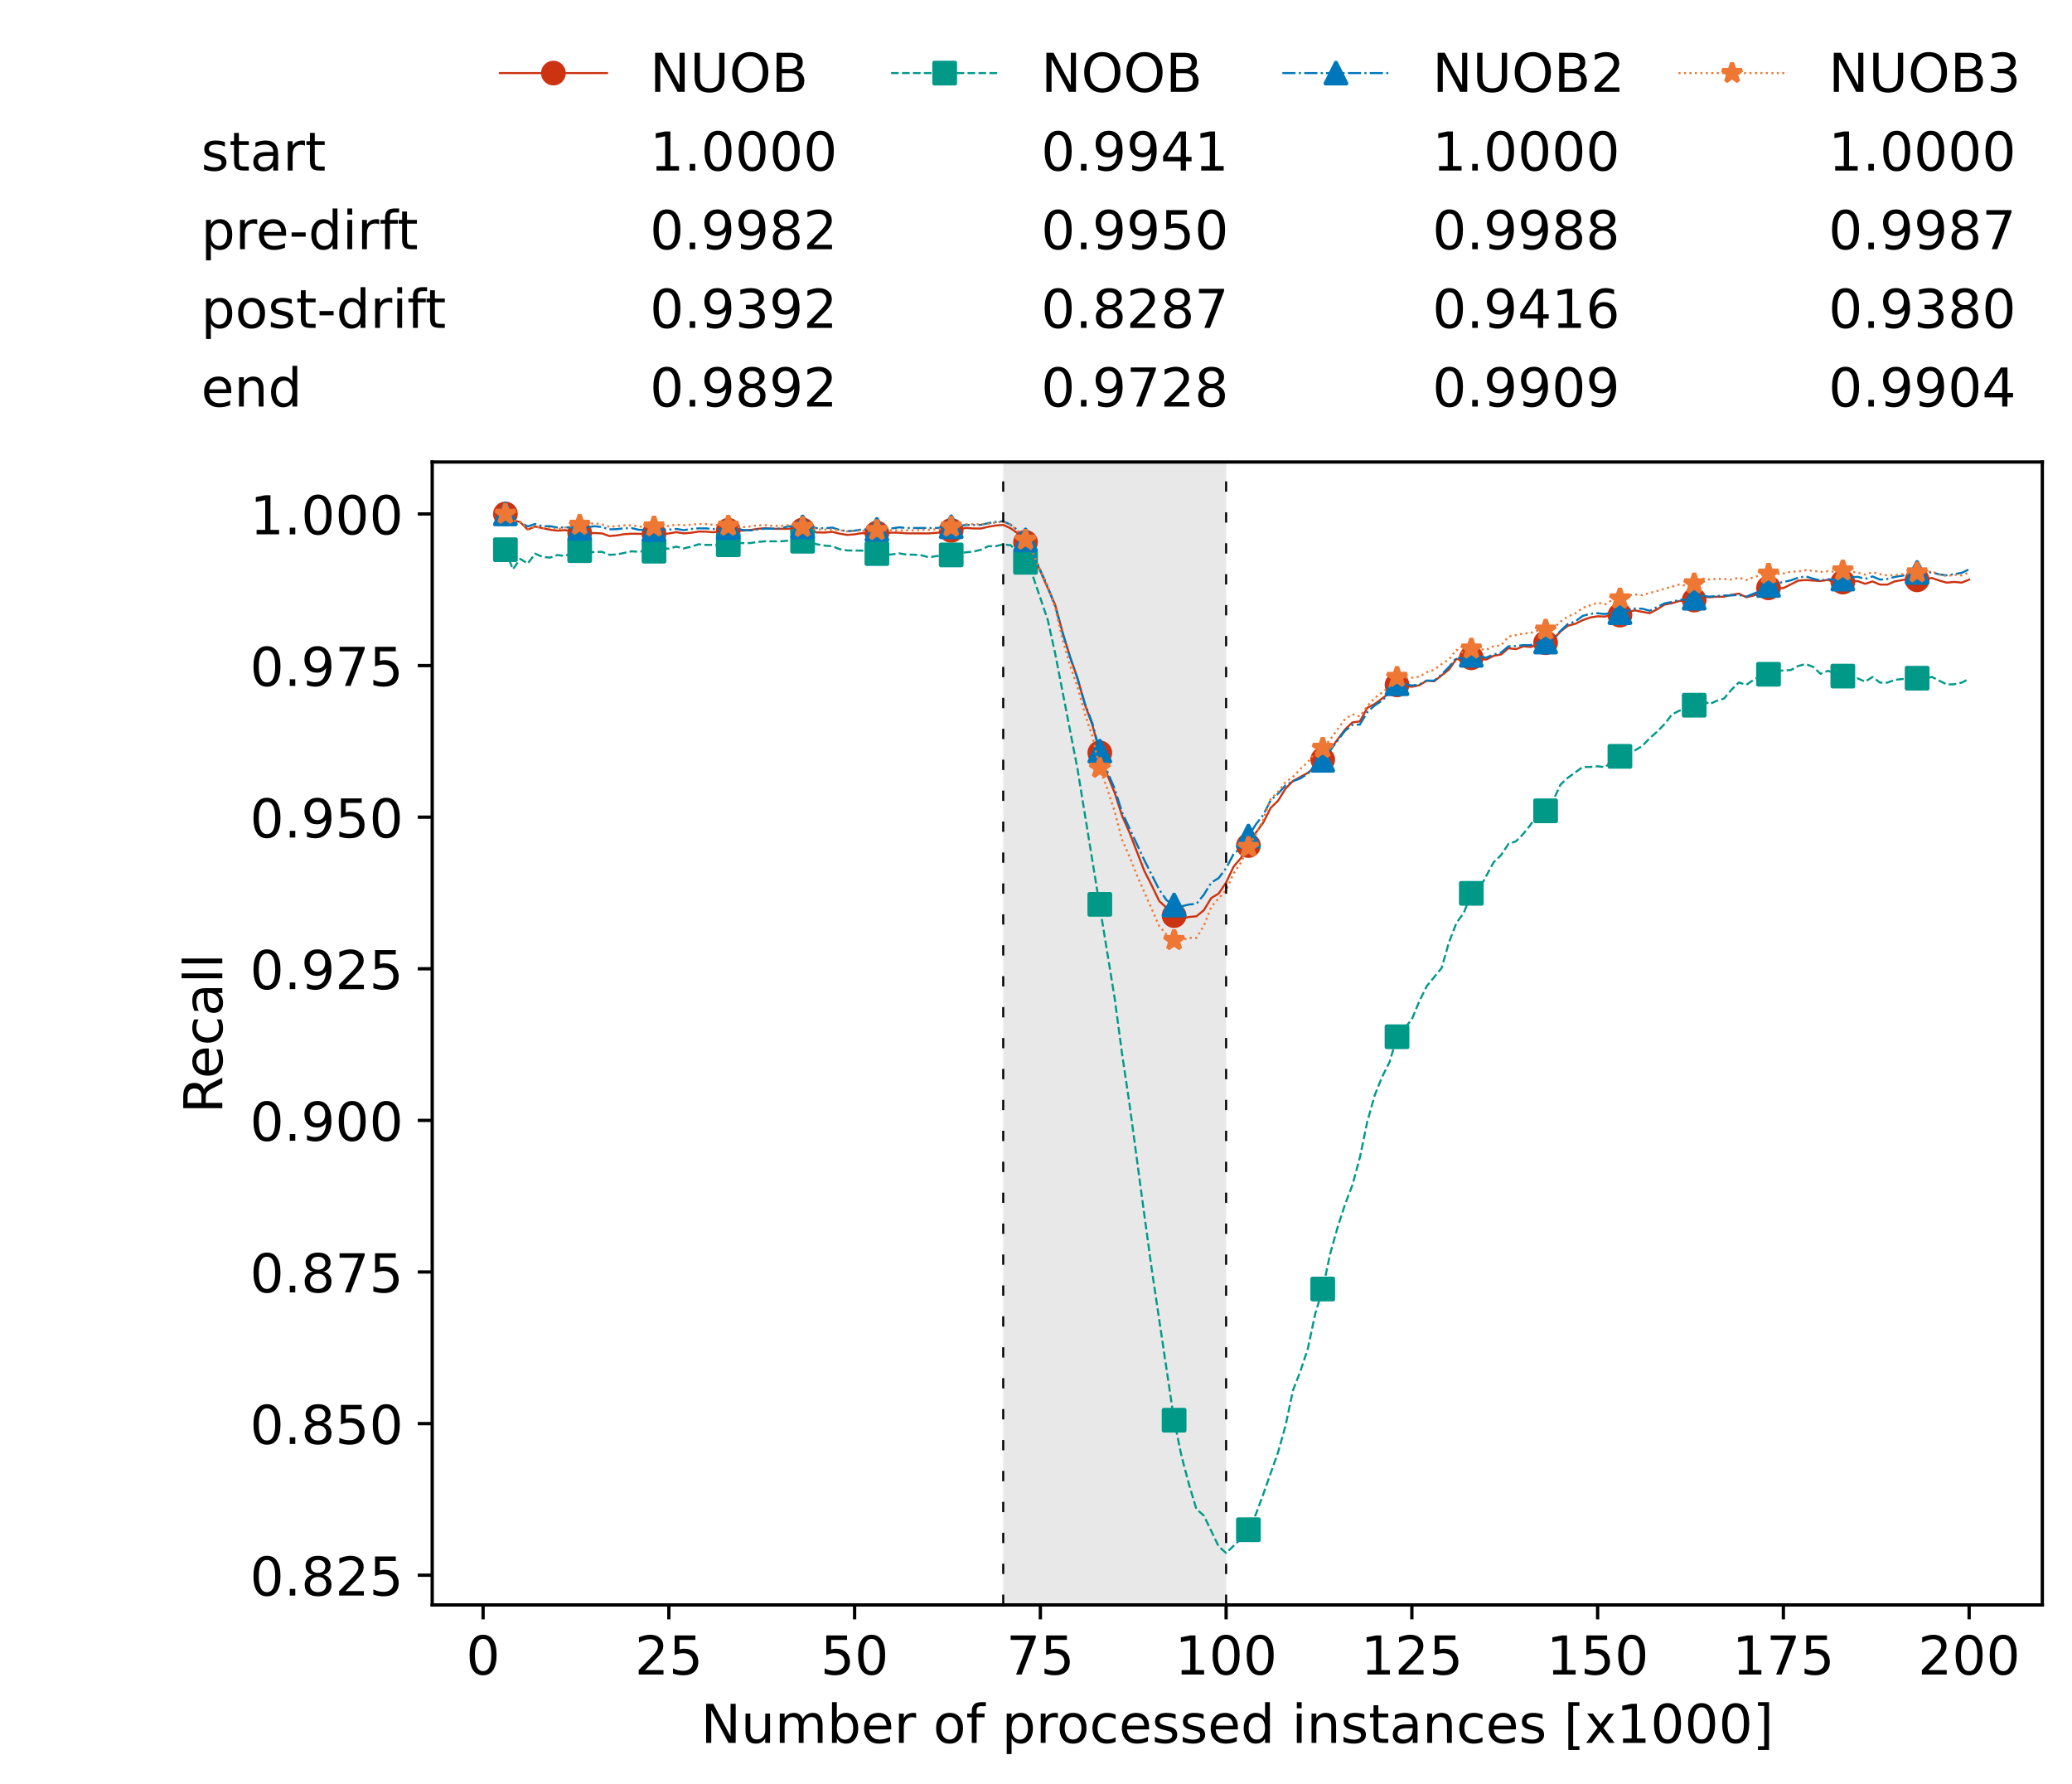 <?xml version="1.0" encoding="utf-8" standalone="no"?>
<!DOCTYPE svg PUBLIC "-//W3C//DTD SVG 1.1//EN"
  "http://www.w3.org/Graphics/SVG/1.1/DTD/svg11.dtd">
<!-- Created with matplotlib (https://matplotlib.org/) -->
<svg height="432.615pt" version="1.1" viewBox="0 0 502.65 432.615" width="502.65pt" xmlns="http://www.w3.org/2000/svg" xmlns:xlink="http://www.w3.org/1999/xlink">
 <defs>
  <style type="text/css">*{stroke-linecap:butt;stroke-linejoin:round;}</style>
 </defs>
 <g id="figure_1">
  <g id="patch_1">
   <path d="M 0 432.615 
L 502.65 432.615 
L 502.65 0 
L 0 0 
z
" style="fill:#ffffff;"/>
  </g>
  <g id="axes_1">
   <g id="patch_2">
    <path d="M 104.85 389.252 
L 495.45 389.252 
L 495.45 112.052 
L 104.85 112.052 
z
" style="fill:#ffffff;"/>
   </g>
   <g id="patch_3">
    <path clip-path="url(#p6d00703bb8)" d="M 297.446 389.252 
L 297.446 112.052 
L 243.372 112.052 
L 243.372 389.252 
z
" style="fill:#d3d3d3;opacity:0.5;"/>
   </g>
   <g id="matplotlib.axis_1">
    <g id="xtick_1">
     <g id="line2d_1">
      <defs>
       <path d="M 0 0 
L 0 3.5 
" id="mc5c7aa330c" style="stroke:#000000;stroke-width:0.8;"/>
      </defs>
      <g>
       <use style="stroke:#000000;stroke-width:0.8;" x="117.197" xlink:href="#mc5c7aa330c" y="389.252"/>
      </g>
     </g>
     <g id="text_1">
      <!-- 0 -->
      <g transform="translate(113.061 406.13)scale(0.13 -0.13)">
       <defs>
        <path d="M 31.781 66.406 
Q 24.172 66.406 20.328 58.906 
Q 16.5 51.422 16.5 36.375 
Q 16.5 21.391 20.328 13.891 
Q 24.172 6.391 31.781 6.391 
Q 39.453 6.391 43.281 13.891 
Q 47.125 21.391 47.125 36.375 
Q 47.125 51.422 43.281 58.906 
Q 39.453 66.406 31.781 66.406 
z
M 31.781 74.219 
Q 44.047 74.219 50.516 64.516 
Q 56.984 54.828 56.984 36.375 
Q 56.984 17.969 50.516 8.266 
Q 44.047 -1.422 31.781 -1.422 
Q 19.531 -1.422 13.062 8.266 
Q 6.594 17.969 6.594 36.375 
Q 6.594 54.828 13.062 64.516 
Q 19.531 74.219 31.781 74.219 
z
" id="DejaVuSans-48"/>
       </defs>
       <use xlink:href="#DejaVuSans-48"/>
      </g>
     </g>
    </g>
    <g id="xtick_2">
     <g id="line2d_2">
      <g>
       <use style="stroke:#000000;stroke-width:0.8;" x="162.259" xlink:href="#mc5c7aa330c" y="389.252"/>
      </g>
     </g>
     <g id="text_2">
      <!-- 25 -->
      <g transform="translate(153.988 406.13)scale(0.13 -0.13)">
       <defs>
        <path d="M 19.188 8.297 
L 53.609 8.297 
L 53.609 0 
L 7.328 0 
L 7.328 8.297 
Q 12.938 14.109 22.625 23.891 
Q 32.328 33.688 34.812 36.531 
Q 39.547 41.844 41.422 45.531 
Q 43.312 49.219 43.312 52.781 
Q 43.312 58.594 39.234 62.25 
Q 35.156 65.922 28.609 65.922 
Q 23.969 65.922 18.812 64.312 
Q 13.672 62.703 7.812 59.422 
L 7.812 69.391 
Q 13.766 71.781 18.938 73 
Q 24.125 74.219 28.422 74.219 
Q 39.75 74.219 46.484 68.547 
Q 53.219 62.891 53.219 53.422 
Q 53.219 48.922 51.531 44.891 
Q 49.859 40.875 45.406 35.406 
Q 44.188 33.984 37.641 27.219 
Q 31.109 20.453 19.188 8.297 
z
" id="DejaVuSans-50"/>
        <path d="M 10.797 72.906 
L 49.516 72.906 
L 49.516 64.594 
L 19.828 64.594 
L 19.828 46.734 
Q 21.969 47.469 24.109 47.828 
Q 26.266 48.188 28.422 48.188 
Q 40.625 48.188 47.75 41.5 
Q 54.891 34.812 54.891 23.391 
Q 54.891 11.625 47.562 5.094 
Q 40.234 -1.422 26.906 -1.422 
Q 22.312 -1.422 17.547 -0.641 
Q 12.797 0.141 7.719 1.703 
L 7.719 11.625 
Q 12.109 9.234 16.797 8.062 
Q 21.484 6.891 26.703 6.891 
Q 35.156 6.891 40.078 11.328 
Q 45.016 15.766 45.016 23.391 
Q 45.016 31 40.078 35.438 
Q 35.156 39.891 26.703 39.891 
Q 22.75 39.891 18.812 39.016 
Q 14.891 38.141 10.797 36.281 
z
" id="DejaVuSans-53"/>
       </defs>
       <use xlink:href="#DejaVuSans-50"/>
       <use x="63.623" xlink:href="#DejaVuSans-53"/>
      </g>
     </g>
    </g>
    <g id="xtick_3">
     <g id="line2d_3">
      <g>
       <use style="stroke:#000000;stroke-width:0.8;" x="207.322" xlink:href="#mc5c7aa330c" y="389.252"/>
      </g>
     </g>
     <g id="text_3">
      <!-- 50 -->
      <g transform="translate(199.05 406.13)scale(0.13 -0.13)">
       <use xlink:href="#DejaVuSans-53"/>
       <use x="63.623" xlink:href="#DejaVuSans-48"/>
      </g>
     </g>
    </g>
    <g id="xtick_4">
     <g id="line2d_4">
      <g>
       <use style="stroke:#000000;stroke-width:0.8;" x="252.384" xlink:href="#mc5c7aa330c" y="389.252"/>
      </g>
     </g>
     <g id="text_4">
      <!-- 75 -->
      <g transform="translate(244.113 406.13)scale(0.13 -0.13)">
       <defs>
        <path d="M 8.203 72.906 
L 55.078 72.906 
L 55.078 68.703 
L 28.609 0 
L 18.312 0 
L 43.219 64.594 
L 8.203 64.594 
z
" id="DejaVuSans-55"/>
       </defs>
       <use xlink:href="#DejaVuSans-55"/>
       <use x="63.623" xlink:href="#DejaVuSans-53"/>
      </g>
     </g>
    </g>
    <g id="xtick_5">
     <g id="line2d_5">
      <g>
       <use style="stroke:#000000;stroke-width:0.8;" x="297.446" xlink:href="#mc5c7aa330c" y="389.252"/>
      </g>
     </g>
     <g id="text_5">
      <!-- 100 -->
      <g transform="translate(285.039 406.13)scale(0.13 -0.13)">
       <defs>
        <path d="M 12.406 8.297 
L 28.516 8.297 
L 28.516 63.922 
L 10.984 60.406 
L 10.984 69.391 
L 28.422 72.906 
L 38.281 72.906 
L 38.281 8.297 
L 54.391 8.297 
L 54.391 0 
L 12.406 0 
z
" id="DejaVuSans-49"/>
       </defs>
       <use xlink:href="#DejaVuSans-49"/>
       <use x="63.623" xlink:href="#DejaVuSans-48"/>
       <use x="127.246" xlink:href="#DejaVuSans-48"/>
      </g>
     </g>
    </g>
    <g id="xtick_6">
     <g id="line2d_6">
      <g>
       <use style="stroke:#000000;stroke-width:0.8;" x="342.509" xlink:href="#mc5c7aa330c" y="389.252"/>
      </g>
     </g>
     <g id="text_6">
      <!-- 125 -->
      <g transform="translate(330.102 406.13)scale(0.13 -0.13)">
       <use xlink:href="#DejaVuSans-49"/>
       <use x="63.623" xlink:href="#DejaVuSans-50"/>
       <use x="127.246" xlink:href="#DejaVuSans-53"/>
      </g>
     </g>
    </g>
    <g id="xtick_7">
     <g id="line2d_7">
      <g>
       <use style="stroke:#000000;stroke-width:0.8;" x="387.571" xlink:href="#mc5c7aa330c" y="389.252"/>
      </g>
     </g>
     <g id="text_7">
      <!-- 150 -->
      <g transform="translate(375.164 406.13)scale(0.13 -0.13)">
       <use xlink:href="#DejaVuSans-49"/>
       <use x="63.623" xlink:href="#DejaVuSans-53"/>
       <use x="127.246" xlink:href="#DejaVuSans-48"/>
      </g>
     </g>
    </g>
    <g id="xtick_8">
     <g id="line2d_8">
      <g>
       <use style="stroke:#000000;stroke-width:0.8;" x="432.633" xlink:href="#mc5c7aa330c" y="389.252"/>
      </g>
     </g>
     <g id="text_8">
      <!-- 175 -->
      <g transform="translate(420.226 406.13)scale(0.13 -0.13)">
       <use xlink:href="#DejaVuSans-49"/>
       <use x="63.623" xlink:href="#DejaVuSans-55"/>
       <use x="127.246" xlink:href="#DejaVuSans-53"/>
      </g>
     </g>
    </g>
    <g id="xtick_9">
     <g id="line2d_9">
      <g>
       <use style="stroke:#000000;stroke-width:0.8;" x="477.695" xlink:href="#mc5c7aa330c" y="389.252"/>
      </g>
     </g>
     <g id="text_9">
      <!-- 200 -->
      <g transform="translate(465.289 406.13)scale(0.13 -0.13)">
       <use xlink:href="#DejaVuSans-50"/>
       <use x="63.623" xlink:href="#DejaVuSans-48"/>
       <use x="127.246" xlink:href="#DejaVuSans-48"/>
      </g>
     </g>
    </g>
    <g id="text_10">
     <!-- Number of processed instances [x1000] -->
     <g transform="translate(170.025 422.711)scale(0.13 -0.13)">
      <defs>
       <path d="M 9.812 72.906 
L 23.094 72.906 
L 55.422 11.922 
L 55.422 72.906 
L 64.984 72.906 
L 64.984 0 
L 51.703 0 
L 19.391 60.984 
L 19.391 0 
L 9.812 0 
z
" id="DejaVuSans-78"/>
       <path d="M 8.5 21.578 
L 8.5 54.688 
L 17.484 54.688 
L 17.484 21.922 
Q 17.484 14.156 20.5 10.266 
Q 23.531 6.391 29.594 6.391 
Q 36.859 6.391 41.078 11.031 
Q 45.312 15.672 45.312 23.688 
L 45.312 54.688 
L 54.297 54.688 
L 54.297 0 
L 45.312 0 
L 45.312 8.406 
Q 42.047 3.422 37.719 1 
Q 33.406 -1.422 27.688 -1.422 
Q 18.266 -1.422 13.375 4.438 
Q 8.5 10.297 8.5 21.578 
z
M 31.109 56 
z
" id="DejaVuSans-117"/>
       <path d="M 52 44.188 
Q 55.375 50.25 60.062 53.125 
Q 64.75 56 71.094 56 
Q 79.641 56 84.281 50.016 
Q 88.922 44.047 88.922 33.016 
L 88.922 0 
L 79.891 0 
L 79.891 32.719 
Q 79.891 40.578 77.094 44.375 
Q 74.312 48.188 68.609 48.188 
Q 61.625 48.188 57.562 43.547 
Q 53.516 38.922 53.516 30.906 
L 53.516 0 
L 44.484 0 
L 44.484 32.719 
Q 44.484 40.625 41.703 44.406 
Q 38.922 48.188 33.109 48.188 
Q 26.219 48.188 22.156 43.531 
Q 18.109 38.875 18.109 30.906 
L 18.109 0 
L 9.078 0 
L 9.078 54.688 
L 18.109 54.688 
L 18.109 46.188 
Q 21.188 51.219 25.484 53.609 
Q 29.781 56 35.688 56 
Q 41.656 56 45.828 52.969 
Q 50 49.953 52 44.188 
z
" id="DejaVuSans-109"/>
       <path d="M 48.688 27.297 
Q 48.688 37.203 44.609 42.844 
Q 40.531 48.484 33.406 48.484 
Q 26.266 48.484 22.188 42.844 
Q 18.109 37.203 18.109 27.297 
Q 18.109 17.391 22.188 11.75 
Q 26.266 6.109 33.406 6.109 
Q 40.531 6.109 44.609 11.75 
Q 48.688 17.391 48.688 27.297 
z
M 18.109 46.391 
Q 20.953 51.266 25.266 53.625 
Q 29.594 56 35.594 56 
Q 45.562 56 51.781 48.094 
Q 58.016 40.188 58.016 27.297 
Q 58.016 14.406 51.781 6.484 
Q 45.562 -1.422 35.594 -1.422 
Q 29.594 -1.422 25.266 0.953 
Q 20.953 3.328 18.109 8.203 
L 18.109 0 
L 9.078 0 
L 9.078 75.984 
L 18.109 75.984 
z
" id="DejaVuSans-98"/>
       <path d="M 56.203 29.594 
L 56.203 25.203 
L 14.891 25.203 
Q 15.484 15.922 20.484 11.062 
Q 25.484 6.203 34.422 6.203 
Q 39.594 6.203 44.453 7.469 
Q 49.312 8.734 54.109 11.281 
L 54.109 2.781 
Q 49.266 0.734 44.188 -0.344 
Q 39.109 -1.422 33.891 -1.422 
Q 20.797 -1.422 13.156 6.188 
Q 5.516 13.812 5.516 26.812 
Q 5.516 40.234 12.766 48.109 
Q 20.016 56 32.328 56 
Q 43.359 56 49.781 48.891 
Q 56.203 41.797 56.203 29.594 
z
M 47.219 32.234 
Q 47.125 39.594 43.094 43.984 
Q 39.062 48.391 32.422 48.391 
Q 24.906 48.391 20.391 44.141 
Q 15.875 39.891 15.188 32.172 
z
" id="DejaVuSans-101"/>
       <path d="M 41.109 46.297 
Q 39.594 47.172 37.812 47.578 
Q 36.031 48 33.891 48 
Q 26.266 48 22.188 43.047 
Q 18.109 38.094 18.109 28.812 
L 18.109 0 
L 9.078 0 
L 9.078 54.688 
L 18.109 54.688 
L 18.109 46.188 
Q 20.953 51.172 25.484 53.578 
Q 30.031 56 36.531 56 
Q 37.453 56 38.578 55.875 
Q 39.703 55.766 41.062 55.516 
z
" id="DejaVuSans-114"/>
       <path id="DejaVuSans-32"/>
       <path d="M 30.609 48.391 
Q 23.391 48.391 19.188 42.75 
Q 14.984 37.109 14.984 27.297 
Q 14.984 17.484 19.156 11.844 
Q 23.344 6.203 30.609 6.203 
Q 37.797 6.203 41.984 11.859 
Q 46.188 17.531 46.188 27.297 
Q 46.188 37.016 41.984 42.703 
Q 37.797 48.391 30.609 48.391 
z
M 30.609 56 
Q 42.328 56 49.016 48.375 
Q 55.719 40.766 55.719 27.297 
Q 55.719 13.875 49.016 6.219 
Q 42.328 -1.422 30.609 -1.422 
Q 18.844 -1.422 12.172 6.219 
Q 5.516 13.875 5.516 27.297 
Q 5.516 40.766 12.172 48.375 
Q 18.844 56 30.609 56 
z
" id="DejaVuSans-111"/>
       <path d="M 37.109 75.984 
L 37.109 68.5 
L 28.516 68.5 
Q 23.688 68.5 21.797 66.547 
Q 19.922 64.594 19.922 59.516 
L 19.922 54.688 
L 34.719 54.688 
L 34.719 47.703 
L 19.922 47.703 
L 19.922 0 
L 10.891 0 
L 10.891 47.703 
L 2.297 47.703 
L 2.297 54.688 
L 10.891 54.688 
L 10.891 58.5 
Q 10.891 67.625 15.141 71.797 
Q 19.391 75.984 28.609 75.984 
z
" id="DejaVuSans-102"/>
       <path d="M 18.109 8.203 
L 18.109 -20.797 
L 9.078 -20.797 
L 9.078 54.688 
L 18.109 54.688 
L 18.109 46.391 
Q 20.953 51.266 25.266 53.625 
Q 29.594 56 35.594 56 
Q 45.562 56 51.781 48.094 
Q 58.016 40.188 58.016 27.297 
Q 58.016 14.406 51.781 6.484 
Q 45.562 -1.422 35.594 -1.422 
Q 29.594 -1.422 25.266 0.953 
Q 20.953 3.328 18.109 8.203 
z
M 48.688 27.297 
Q 48.688 37.203 44.609 42.844 
Q 40.531 48.484 33.406 48.484 
Q 26.266 48.484 22.188 42.844 
Q 18.109 37.203 18.109 27.297 
Q 18.109 17.391 22.188 11.75 
Q 26.266 6.109 33.406 6.109 
Q 40.531 6.109 44.609 11.75 
Q 48.688 17.391 48.688 27.297 
z
" id="DejaVuSans-112"/>
       <path d="M 48.781 52.594 
L 48.781 44.188 
Q 44.969 46.297 41.141 47.344 
Q 37.312 48.391 33.406 48.391 
Q 24.656 48.391 19.812 42.844 
Q 14.984 37.312 14.984 27.297 
Q 14.984 17.281 19.812 11.734 
Q 24.656 6.203 33.406 6.203 
Q 37.312 6.203 41.141 7.25 
Q 44.969 8.297 48.781 10.406 
L 48.781 2.094 
Q 45.016 0.344 40.984 -0.531 
Q 36.969 -1.422 32.422 -1.422 
Q 20.062 -1.422 12.781 6.344 
Q 5.516 14.109 5.516 27.297 
Q 5.516 40.672 12.859 48.328 
Q 20.219 56 33.016 56 
Q 37.156 56 41.109 55.141 
Q 45.062 54.297 48.781 52.594 
z
" id="DejaVuSans-99"/>
       <path d="M 44.281 53.078 
L 44.281 44.578 
Q 40.484 46.531 36.375 47.5 
Q 32.281 48.484 27.875 48.484 
Q 21.188 48.484 17.844 46.438 
Q 14.5 44.391 14.5 40.281 
Q 14.5 37.156 16.891 35.375 
Q 19.281 33.594 26.516 31.984 
L 29.594 31.297 
Q 39.156 29.25 43.188 25.516 
Q 47.219 21.781 47.219 15.094 
Q 47.219 7.469 41.188 3.016 
Q 35.156 -1.422 24.609 -1.422 
Q 20.219 -1.422 15.453 -0.562 
Q 10.688 0.297 5.422 2 
L 5.422 11.281 
Q 10.406 8.688 15.234 7.391 
Q 20.062 6.109 24.812 6.109 
Q 31.156 6.109 34.562 8.281 
Q 37.984 10.453 37.984 14.406 
Q 37.984 18.062 35.516 20.016 
Q 33.062 21.969 24.703 23.781 
L 21.578 24.516 
Q 13.234 26.266 9.516 29.906 
Q 5.812 33.547 5.812 39.891 
Q 5.812 47.609 11.281 51.797 
Q 16.75 56 26.812 56 
Q 31.781 56 36.172 55.266 
Q 40.578 54.547 44.281 53.078 
z
" id="DejaVuSans-115"/>
       <path d="M 45.406 46.391 
L 45.406 75.984 
L 54.391 75.984 
L 54.391 0 
L 45.406 0 
L 45.406 8.203 
Q 42.578 3.328 38.25 0.953 
Q 33.938 -1.422 27.875 -1.422 
Q 17.969 -1.422 11.734 6.484 
Q 5.516 14.406 5.516 27.297 
Q 5.516 40.188 11.734 48.094 
Q 17.969 56 27.875 56 
Q 33.938 56 38.25 53.625 
Q 42.578 51.266 45.406 46.391 
z
M 14.797 27.297 
Q 14.797 17.391 18.875 11.75 
Q 22.953 6.109 30.078 6.109 
Q 37.203 6.109 41.297 11.75 
Q 45.406 17.391 45.406 27.297 
Q 45.406 37.203 41.297 42.844 
Q 37.203 48.484 30.078 48.484 
Q 22.953 48.484 18.875 42.844 
Q 14.797 37.203 14.797 27.297 
z
" id="DejaVuSans-100"/>
       <path d="M 9.422 54.688 
L 18.406 54.688 
L 18.406 0 
L 9.422 0 
z
M 9.422 75.984 
L 18.406 75.984 
L 18.406 64.594 
L 9.422 64.594 
z
" id="DejaVuSans-105"/>
       <path d="M 54.891 33.016 
L 54.891 0 
L 45.906 0 
L 45.906 32.719 
Q 45.906 40.484 42.875 44.328 
Q 39.844 48.188 33.797 48.188 
Q 26.516 48.188 22.312 43.547 
Q 18.109 38.922 18.109 30.906 
L 18.109 0 
L 9.078 0 
L 9.078 54.688 
L 18.109 54.688 
L 18.109 46.188 
Q 21.344 51.125 25.703 53.562 
Q 30.078 56 35.797 56 
Q 45.219 56 50.047 50.172 
Q 54.891 44.344 54.891 33.016 
z
" id="DejaVuSans-110"/>
       <path d="M 18.312 70.219 
L 18.312 54.688 
L 36.812 54.688 
L 36.812 47.703 
L 18.312 47.703 
L 18.312 18.016 
Q 18.312 11.328 20.141 9.422 
Q 21.969 7.516 27.594 7.516 
L 36.812 7.516 
L 36.812 0 
L 27.594 0 
Q 17.188 0 13.234 3.875 
Q 9.281 7.766 9.281 18.016 
L 9.281 47.703 
L 2.688 47.703 
L 2.688 54.688 
L 9.281 54.688 
L 9.281 70.219 
z
" id="DejaVuSans-116"/>
       <path d="M 34.281 27.484 
Q 23.391 27.484 19.188 25 
Q 14.984 22.516 14.984 16.5 
Q 14.984 11.719 18.141 8.906 
Q 21.297 6.109 26.703 6.109 
Q 34.188 6.109 38.703 11.406 
Q 43.219 16.703 43.219 25.484 
L 43.219 27.484 
z
M 52.203 31.203 
L 52.203 0 
L 43.219 0 
L 43.219 8.297 
Q 40.141 3.328 35.547 0.953 
Q 30.953 -1.422 24.312 -1.422 
Q 15.922 -1.422 10.953 3.297 
Q 6 8.016 6 15.922 
Q 6 25.141 12.172 29.828 
Q 18.359 34.516 30.609 34.516 
L 43.219 34.516 
L 43.219 35.406 
Q 43.219 41.609 39.141 45 
Q 35.062 48.391 27.688 48.391 
Q 23 48.391 18.547 47.266 
Q 14.109 46.141 10.016 43.891 
L 10.016 52.203 
Q 14.938 54.109 19.578 55.047 
Q 24.219 56 28.609 56 
Q 40.484 56 46.344 49.844 
Q 52.203 43.703 52.203 31.203 
z
" id="DejaVuSans-97"/>
       <path d="M 8.594 75.984 
L 29.297 75.984 
L 29.297 69 
L 17.578 69 
L 17.578 -6.203 
L 29.297 -6.203 
L 29.297 -13.188 
L 8.594 -13.188 
z
" id="DejaVuSans-91"/>
       <path d="M 54.891 54.688 
L 35.109 28.078 
L 55.906 0 
L 45.312 0 
L 29.391 21.484 
L 13.484 0 
L 2.875 0 
L 24.125 28.609 
L 4.688 54.688 
L 15.281 54.688 
L 29.781 35.203 
L 44.281 54.688 
z
" id="DejaVuSans-120"/>
       <path d="M 30.422 75.984 
L 30.422 -13.188 
L 9.719 -13.188 
L 9.719 -6.203 
L 21.391 -6.203 
L 21.391 69 
L 9.719 69 
L 9.719 75.984 
z
" id="DejaVuSans-93"/>
      </defs>
      <use xlink:href="#DejaVuSans-78"/>
      <use x="74.805" xlink:href="#DejaVuSans-117"/>
      <use x="138.184" xlink:href="#DejaVuSans-109"/>
      <use x="235.596" xlink:href="#DejaVuSans-98"/>
      <use x="299.072" xlink:href="#DejaVuSans-101"/>
      <use x="360.596" xlink:href="#DejaVuSans-114"/>
      <use x="401.709" xlink:href="#DejaVuSans-32"/>
      <use x="433.496" xlink:href="#DejaVuSans-111"/>
      <use x="494.678" xlink:href="#DejaVuSans-102"/>
      <use x="529.883" xlink:href="#DejaVuSans-32"/>
      <use x="561.67" xlink:href="#DejaVuSans-112"/>
      <use x="625.146" xlink:href="#DejaVuSans-114"/>
      <use x="664.01" xlink:href="#DejaVuSans-111"/>
      <use x="725.191" xlink:href="#DejaVuSans-99"/>
      <use x="780.172" xlink:href="#DejaVuSans-101"/>
      <use x="841.695" xlink:href="#DejaVuSans-115"/>
      <use x="893.795" xlink:href="#DejaVuSans-115"/>
      <use x="945.895" xlink:href="#DejaVuSans-101"/>
      <use x="1007.418" xlink:href="#DejaVuSans-100"/>
      <use x="1070.895" xlink:href="#DejaVuSans-32"/>
      <use x="1102.682" xlink:href="#DejaVuSans-105"/>
      <use x="1130.465" xlink:href="#DejaVuSans-110"/>
      <use x="1193.844" xlink:href="#DejaVuSans-115"/>
      <use x="1245.943" xlink:href="#DejaVuSans-116"/>
      <use x="1285.152" xlink:href="#DejaVuSans-97"/>
      <use x="1346.432" xlink:href="#DejaVuSans-110"/>
      <use x="1409.811" xlink:href="#DejaVuSans-99"/>
      <use x="1464.791" xlink:href="#DejaVuSans-101"/>
      <use x="1526.314" xlink:href="#DejaVuSans-115"/>
      <use x="1578.414" xlink:href="#DejaVuSans-32"/>
      <use x="1610.201" xlink:href="#DejaVuSans-91"/>
      <use x="1649.215" xlink:href="#DejaVuSans-120"/>
      <use x="1708.395" xlink:href="#DejaVuSans-49"/>
      <use x="1772.018" xlink:href="#DejaVuSans-48"/>
      <use x="1835.641" xlink:href="#DejaVuSans-48"/>
      <use x="1899.264" xlink:href="#DejaVuSans-48"/>
      <use x="1962.887" xlink:href="#DejaVuSans-93"/>
     </g>
    </g>
   </g>
   <g id="matplotlib.axis_2">
    <g id="ytick_1">
     <g id="line2d_10">
      <defs>
       <path d="M 0 0 
L -3.5 0 
" id="mdd60025b4d" style="stroke:#000000;stroke-width:0.8;"/>
      </defs>
      <g>
       <use style="stroke:#000000;stroke-width:0.8;" x="104.85" xlink:href="#mdd60025b4d" y="382.04"/>
      </g>
     </g>
     <g id="text_11">
      <!-- 0.825 -->
      <g transform="translate(60.633 386.979)scale(0.13 -0.13)">
       <defs>
        <path d="M 10.688 12.406 
L 21 12.406 
L 21 0 
L 10.688 0 
z
" id="DejaVuSans-46"/>
        <path d="M 31.781 34.625 
Q 24.75 34.625 20.719 30.859 
Q 16.703 27.094 16.703 20.516 
Q 16.703 13.922 20.719 10.156 
Q 24.75 6.391 31.781 6.391 
Q 38.812 6.391 42.859 10.172 
Q 46.922 13.969 46.922 20.516 
Q 46.922 27.094 42.891 30.859 
Q 38.875 34.625 31.781 34.625 
z
M 21.922 38.812 
Q 15.578 40.375 12.031 44.719 
Q 8.5 49.078 8.5 55.328 
Q 8.5 64.062 14.719 69.141 
Q 20.953 74.219 31.781 74.219 
Q 42.672 74.219 48.875 69.141 
Q 55.078 64.062 55.078 55.328 
Q 55.078 49.078 51.531 44.719 
Q 48 40.375 41.703 38.812 
Q 48.828 37.156 52.797 32.312 
Q 56.781 27.484 56.781 20.516 
Q 56.781 9.906 50.312 4.234 
Q 43.844 -1.422 31.781 -1.422 
Q 19.734 -1.422 13.25 4.234 
Q 6.781 9.906 6.781 20.516 
Q 6.781 27.484 10.781 32.312 
Q 14.797 37.156 21.922 38.812 
z
M 18.312 54.391 
Q 18.312 48.734 21.844 45.562 
Q 25.391 42.391 31.781 42.391 
Q 38.141 42.391 41.719 45.562 
Q 45.312 48.734 45.312 54.391 
Q 45.312 60.062 41.719 63.234 
Q 38.141 66.406 31.781 66.406 
Q 25.391 66.406 21.844 63.234 
Q 18.312 60.062 18.312 54.391 
z
" id="DejaVuSans-56"/>
       </defs>
       <use xlink:href="#DejaVuSans-48"/>
       <use x="63.623" xlink:href="#DejaVuSans-46"/>
       <use x="95.41" xlink:href="#DejaVuSans-56"/>
       <use x="159.033" xlink:href="#DejaVuSans-50"/>
       <use x="222.656" xlink:href="#DejaVuSans-53"/>
      </g>
     </g>
    </g>
    <g id="ytick_2">
     <g id="line2d_11">
      <g>
       <use style="stroke:#000000;stroke-width:0.8;" x="104.85" xlink:href="#mdd60025b4d" y="345.27"/>
      </g>
     </g>
     <g id="text_12">
      <!-- 0.850 -->
      <g transform="translate(60.633 350.209)scale(0.13 -0.13)">
       <use xlink:href="#DejaVuSans-48"/>
       <use x="63.623" xlink:href="#DejaVuSans-46"/>
       <use x="95.41" xlink:href="#DejaVuSans-56"/>
       <use x="159.033" xlink:href="#DejaVuSans-53"/>
       <use x="222.656" xlink:href="#DejaVuSans-48"/>
      </g>
     </g>
    </g>
    <g id="ytick_3">
     <g id="line2d_12">
      <g>
       <use style="stroke:#000000;stroke-width:0.8;" x="104.85" xlink:href="#mdd60025b4d" y="308.501"/>
      </g>
     </g>
     <g id="text_13">
      <!-- 0.875 -->
      <g transform="translate(60.633 313.44)scale(0.13 -0.13)">
       <use xlink:href="#DejaVuSans-48"/>
       <use x="63.623" xlink:href="#DejaVuSans-46"/>
       <use x="95.41" xlink:href="#DejaVuSans-56"/>
       <use x="159.033" xlink:href="#DejaVuSans-55"/>
       <use x="222.656" xlink:href="#DejaVuSans-53"/>
      </g>
     </g>
    </g>
    <g id="ytick_4">
     <g id="line2d_13">
      <g>
       <use style="stroke:#000000;stroke-width:0.8;" x="104.85" xlink:href="#mdd60025b4d" y="271.731"/>
      </g>
     </g>
     <g id="text_14">
      <!-- 0.900 -->
      <g transform="translate(60.633 276.67)scale(0.13 -0.13)">
       <defs>
        <path d="M 10.984 1.516 
L 10.984 10.5 
Q 14.703 8.734 18.5 7.812 
Q 22.312 6.891 25.984 6.891 
Q 35.75 6.891 40.891 13.453 
Q 46.047 20.016 46.781 33.406 
Q 43.953 29.203 39.594 26.953 
Q 35.25 24.703 29.984 24.703 
Q 19.047 24.703 12.672 31.312 
Q 6.297 37.938 6.297 49.422 
Q 6.297 60.641 12.938 67.422 
Q 19.578 74.219 30.609 74.219 
Q 43.266 74.219 49.922 64.516 
Q 56.594 54.828 56.594 36.375 
Q 56.594 19.141 48.406 8.859 
Q 40.234 -1.422 26.422 -1.422 
Q 22.703 -1.422 18.891 -0.688 
Q 15.094 0.047 10.984 1.516 
z
M 30.609 32.422 
Q 37.25 32.422 41.125 36.953 
Q 45.016 41.5 45.016 49.422 
Q 45.016 57.281 41.125 61.844 
Q 37.25 66.406 30.609 66.406 
Q 23.969 66.406 20.094 61.844 
Q 16.219 57.281 16.219 49.422 
Q 16.219 41.5 20.094 36.953 
Q 23.969 32.422 30.609 32.422 
z
" id="DejaVuSans-57"/>
       </defs>
       <use xlink:href="#DejaVuSans-48"/>
       <use x="63.623" xlink:href="#DejaVuSans-46"/>
       <use x="95.41" xlink:href="#DejaVuSans-57"/>
       <use x="159.033" xlink:href="#DejaVuSans-48"/>
       <use x="222.656" xlink:href="#DejaVuSans-48"/>
      </g>
     </g>
    </g>
    <g id="ytick_5">
     <g id="line2d_14">
      <g>
       <use style="stroke:#000000;stroke-width:0.8;" x="104.85" xlink:href="#mdd60025b4d" y="234.961"/>
      </g>
     </g>
     <g id="text_15">
      <!-- 0.925 -->
      <g transform="translate(60.633 239.9)scale(0.13 -0.13)">
       <use xlink:href="#DejaVuSans-48"/>
       <use x="63.623" xlink:href="#DejaVuSans-46"/>
       <use x="95.41" xlink:href="#DejaVuSans-57"/>
       <use x="159.033" xlink:href="#DejaVuSans-50"/>
       <use x="222.656" xlink:href="#DejaVuSans-53"/>
      </g>
     </g>
    </g>
    <g id="ytick_6">
     <g id="line2d_15">
      <g>
       <use style="stroke:#000000;stroke-width:0.8;" x="104.85" xlink:href="#mdd60025b4d" y="198.191"/>
      </g>
     </g>
     <g id="text_16">
      <!-- 0.950 -->
      <g transform="translate(60.633 203.13)scale(0.13 -0.13)">
       <use xlink:href="#DejaVuSans-48"/>
       <use x="63.623" xlink:href="#DejaVuSans-46"/>
       <use x="95.41" xlink:href="#DejaVuSans-57"/>
       <use x="159.033" xlink:href="#DejaVuSans-53"/>
       <use x="222.656" xlink:href="#DejaVuSans-48"/>
      </g>
     </g>
    </g>
    <g id="ytick_7">
     <g id="line2d_16">
      <g>
       <use style="stroke:#000000;stroke-width:0.8;" x="104.85" xlink:href="#mdd60025b4d" y="161.422"/>
      </g>
     </g>
     <g id="text_17">
      <!-- 0.975 -->
      <g transform="translate(60.633 166.361)scale(0.13 -0.13)">
       <use xlink:href="#DejaVuSans-48"/>
       <use x="63.623" xlink:href="#DejaVuSans-46"/>
       <use x="95.41" xlink:href="#DejaVuSans-57"/>
       <use x="159.033" xlink:href="#DejaVuSans-55"/>
       <use x="222.656" xlink:href="#DejaVuSans-53"/>
      </g>
     </g>
    </g>
    <g id="ytick_8">
     <g id="line2d_17">
      <g>
       <use style="stroke:#000000;stroke-width:0.8;" x="104.85" xlink:href="#mdd60025b4d" y="124.652"/>
      </g>
     </g>
     <g id="text_18">
      <!-- 1.000 -->
      <g transform="translate(60.633 129.591)scale(0.13 -0.13)">
       <use xlink:href="#DejaVuSans-49"/>
       <use x="63.623" xlink:href="#DejaVuSans-46"/>
       <use x="95.41" xlink:href="#DejaVuSans-48"/>
       <use x="159.033" xlink:href="#DejaVuSans-48"/>
       <use x="222.656" xlink:href="#DejaVuSans-48"/>
      </g>
     </g>
    </g>
    <g id="text_19">
     <!-- Recall -->
     <g transform="translate(53.93 270.044)rotate(-90)scale(0.13 -0.13)">
      <defs>
       <path d="M 44.391 34.188 
Q 47.562 33.109 50.562 29.594 
Q 53.562 26.078 56.594 19.922 
L 66.609 0 
L 56 0 
L 46.688 18.703 
Q 43.062 26.031 39.672 28.422 
Q 36.281 30.812 30.422 30.812 
L 19.672 30.812 
L 19.672 0 
L 9.812 0 
L 9.812 72.906 
L 32.078 72.906 
Q 44.578 72.906 50.734 67.672 
Q 56.891 62.453 56.891 51.906 
Q 56.891 45.016 53.688 40.469 
Q 50.484 35.938 44.391 34.188 
z
M 19.672 64.797 
L 19.672 38.922 
L 32.078 38.922 
Q 39.203 38.922 42.844 42.219 
Q 46.484 45.516 46.484 51.906 
Q 46.484 58.297 42.844 61.547 
Q 39.203 64.797 32.078 64.797 
z
" id="DejaVuSans-82"/>
       <path d="M 9.422 75.984 
L 18.406 75.984 
L 18.406 0 
L 9.422 0 
z
" id="DejaVuSans-108"/>
      </defs>
      <use xlink:href="#DejaVuSans-82"/>
      <use x="64.982" xlink:href="#DejaVuSans-101"/>
      <use x="126.506" xlink:href="#DejaVuSans-99"/>
      <use x="181.486" xlink:href="#DejaVuSans-97"/>
      <use x="242.766" xlink:href="#DejaVuSans-108"/>
      <use x="270.549" xlink:href="#DejaVuSans-108"/>
     </g>
    </g>
   </g>
   <g id="line2d_18"/>
   <g id="line2d_19"/>
   <g id="line2d_20"/>
   <g id="line2d_21"/>
   <g id="line2d_22"/>
   <g id="line2d_23">
    <path clip-path="url(#p6d00703bb8)" d="M 122.605 124.652 
L 124.407 126.168 
L 126.21 126.632 
L 128.012 128.459 
L 129.815 127.698 
L 133.419 128.48 
L 135.222 128.697 
L 137.024 128.58 
L 138.827 128.804 
L 140.629 129.269 
L 142.432 129.406 
L 144.234 129.276 
L 146.037 129.371 
L 147.839 130.012 
L 149.642 129.856 
L 151.444 129.549 
L 153.247 129.442 
L 160.457 129.531 
L 162.259 129.386 
L 164.062 129.068 
L 165.864 129.357 
L 167.667 129.218 
L 169.469 128.926 
L 171.272 128.941 
L 173.074 129.081 
L 174.877 128.915 
L 176.679 128.604 
L 178.482 128.572 
L 180.284 128.697 
L 182.087 128.538 
L 183.889 128.251 
L 185.692 128.108 
L 187.494 128.258 
L 191.099 128.257 
L 192.902 128.112 
L 194.704 128.545 
L 196.507 128.695 
L 198.309 129.144 
L 200.112 129.147 
L 201.914 129.002 
L 203.717 129.434 
L 205.519 129.735 
L 207.322 129.592 
L 209.124 129.302 
L 210.927 129.437 
L 212.729 129.285 
L 214.532 129.306 
L 216.334 129.179 
L 218.137 129.197 
L 219.939 129.355 
L 225.347 129.366 
L 228.952 129.08 
L 230.754 128.646 
L 234.359 128.039 
L 236.162 128.176 
L 237.964 128.179 
L 239.767 127.75 
L 241.569 127.45 
L 243.372 127.3 
L 245.174 128.134 
L 246.976 129.408 
L 248.779 131.536 
L 250.581 134.458 
L 255.989 146.731 
L 257.791 153.431 
L 259.594 159.334 
L 261.396 164.507 
L 263.199 170.923 
L 265.001 175.826 
L 266.804 182.578 
L 268.606 187.904 
L 270.409 192.274 
L 272.211 197.876 
L 274.014 201.939 
L 277.619 211.267 
L 279.421 214.782 
L 281.224 218.553 
L 283.026 220.198 
L 284.829 222.069 
L 286.631 222.84 
L 288.434 222.394 
L 290.236 222.234 
L 292.039 220.76 
L 293.841 217.802 
L 295.644 216.709 
L 297.446 214.046 
L 299.249 210.2 
L 301.051 208.09 
L 304.656 201.959 
L 306.459 199.5 
L 308.261 195.932 
L 310.064 194.182 
L 311.866 191.245 
L 313.669 189.405 
L 317.274 187.436 
L 319.076 185.958 
L 320.879 184.219 
L 326.286 176.925 
L 328.089 175.197 
L 329.891 174.972 
L 331.694 171.674 
L 333.496 170.748 
L 337.101 168.063 
L 338.904 166.117 
L 342.509 166.559 
L 344.311 166.196 
L 346.114 165.078 
L 347.916 165.234 
L 351.521 162.373 
L 353.324 159.796 
L 355.126 160.282 
L 356.928 159.546 
L 360.533 159.961 
L 362.336 159.061 
L 364.138 158.736 
L 365.941 157.211 
L 367.743 157.443 
L 369.546 156.773 
L 371.348 156.913 
L 373.151 156.202 
L 374.953 155.883 
L 376.756 155.118 
L 378.558 153.156 
L 380.361 151.76 
L 382.163 151.286 
L 383.966 150.393 
L 385.768 149.765 
L 387.571 149.47 
L 389.373 149.538 
L 391.176 149.035 
L 392.978 149.194 
L 394.781 148.413 
L 396.583 148.041 
L 400.188 148.721 
L 401.991 147.784 
L 403.793 146.639 
L 405.596 146.303 
L 407.398 145.764 
L 411.003 145.537 
L 412.806 144.583 
L 414.608 144.86 
L 416.411 144.724 
L 418.213 144.731 
L 420.016 144.267 
L 421.818 143.979 
L 423.621 144.846 
L 425.423 144.437 
L 427.226 143.649 
L 429.028 142.575 
L 430.831 142.683 
L 432.633 142.637 
L 436.238 140.825 
L 438.041 140.674 
L 441.646 140.924 
L 443.448 140.633 
L 445.251 141.359 
L 450.658 140.933 
L 452.461 141.598 
L 454.263 141.022 
L 456.066 141.782 
L 457.868 141.784 
L 459.671 140.992 
L 463.276 140.389 
L 465.078 140.635 
L 468.683 140.196 
L 470.485 140.818 
L 472.288 141.314 
L 474.09 141.139 
L 475.893 141.301 
L 477.695 140.578 
L 477.695 140.578 
" style="fill:none;stroke:#cc3311;stroke-linecap:square;stroke-width:0.5;"/>
    <defs>
     <path d="M 0 2.5 
C 0.663 2.5 1.299 2.237 1.768 1.768 
C 2.237 1.299 2.5 0.663 2.5 0 
C 2.5 -0.663 2.237 -1.299 1.768 -1.768 
C 1.299 -2.237 0.663 -2.5 0 -2.5 
C -0.663 -2.5 -1.299 -2.237 -1.768 -1.768 
C -2.237 -1.299 -2.5 -0.663 -2.5 0 
C -2.5 0.663 -2.237 1.299 -1.768 1.768 
C -1.299 2.237 -0.663 2.5 0 2.5 
z
" id="m97c367062d" style="stroke:#cc3311;"/>
    </defs>
    <g clip-path="url(#p6d00703bb8)">
     <use style="fill:#cc3311;stroke:#cc3311;" x="122.605" xlink:href="#m97c367062d" y="124.652"/>
     <use style="fill:#cc3311;stroke:#cc3311;" x="140.629" xlink:href="#m97c367062d" y="129.269"/>
     <use style="fill:#cc3311;stroke:#cc3311;" x="158.654" xlink:href="#m97c367062d" y="129.538"/>
     <use style="fill:#cc3311;stroke:#cc3311;" x="176.679" xlink:href="#m97c367062d" y="128.604"/>
     <use style="fill:#cc3311;stroke:#cc3311;" x="194.704" xlink:href="#m97c367062d" y="128.545"/>
     <use style="fill:#cc3311;stroke:#cc3311;" x="212.729" xlink:href="#m97c367062d" y="129.285"/>
     <use style="fill:#cc3311;stroke:#cc3311;" x="230.754" xlink:href="#m97c367062d" y="128.646"/>
     <use style="fill:#cc3311;stroke:#cc3311;" x="248.779" xlink:href="#m97c367062d" y="131.536"/>
     <use style="fill:#cc3311;stroke:#cc3311;" x="266.804" xlink:href="#m97c367062d" y="182.578"/>
     <use style="fill:#cc3311;stroke:#cc3311;" x="284.829" xlink:href="#m97c367062d" y="222.069"/>
     <use style="fill:#cc3311;stroke:#cc3311;" x="302.854" xlink:href="#m97c367062d" y="205.075"/>
     <use style="fill:#cc3311;stroke:#cc3311;" x="320.879" xlink:href="#m97c367062d" y="184.219"/>
     <use style="fill:#cc3311;stroke:#cc3311;" x="338.904" xlink:href="#m97c367062d" y="166.117"/>
     <use style="fill:#cc3311;stroke:#cc3311;" x="356.928" xlink:href="#m97c367062d" y="159.546"/>
     <use style="fill:#cc3311;stroke:#cc3311;" x="374.953" xlink:href="#m97c367062d" y="155.883"/>
     <use style="fill:#cc3311;stroke:#cc3311;" x="392.978" xlink:href="#m97c367062d" y="149.194"/>
     <use style="fill:#cc3311;stroke:#cc3311;" x="411.003" xlink:href="#m97c367062d" y="145.537"/>
     <use style="fill:#cc3311;stroke:#cc3311;" x="429.028" xlink:href="#m97c367062d" y="142.575"/>
     <use style="fill:#cc3311;stroke:#cc3311;" x="447.053" xlink:href="#m97c367062d" y="141.184"/>
     <use style="fill:#cc3311;stroke:#cc3311;" x="465.078" xlink:href="#m97c367062d" y="140.635"/>
    </g>
   </g>
   <g id="line2d_24"/>
   <g id="line2d_25"/>
   <g id="line2d_26"/>
   <g id="line2d_27"/>
   <g id="line2d_28">
    <path clip-path="url(#p6d00703bb8)" d="M 122.605 133.321 
L 124.407 138.084 
L 126.21 135.544 
L 128.012 136.692 
L 129.815 134.284 
L 131.617 135.063 
L 133.419 135.247 
L 135.222 134.617 
L 137.024 134.841 
L 138.827 134.131 
L 140.629 133.55 
L 142.432 134.112 
L 144.234 133.855 
L 146.037 133.836 
L 147.839 134.561 
L 149.642 134.478 
L 153.247 133.708 
L 155.049 133.827 
L 156.852 133.514 
L 158.654 133.68 
L 160.457 133.06 
L 162.259 133.057 
L 164.062 132.576 
L 165.864 133.011 
L 167.667 132.589 
L 169.469 132.004 
L 171.272 132.165 
L 173.074 132.146 
L 174.877 132.278 
L 176.679 132.123 
L 178.482 131.621 
L 180.284 131.732 
L 182.087 131.702 
L 183.889 131.415 
L 185.692 131.28 
L 189.297 131.289 
L 191.099 131.146 
L 192.902 131.293 
L 194.704 131.272 
L 196.507 131.572 
L 198.309 132.032 
L 200.112 132.338 
L 201.914 132.482 
L 203.717 133.202 
L 205.519 133.503 
L 209.124 133.546 
L 212.729 134.258 
L 214.532 134.581 
L 216.334 134.465 
L 218.137 134.206 
L 219.939 134.518 
L 221.742 134.528 
L 223.544 134.685 
L 225.347 135.159 
L 227.149 134.879 
L 230.754 134.588 
L 232.557 134.145 
L 236.162 133.77 
L 237.964 133.34 
L 239.767 132.477 
L 241.569 132.472 
L 243.372 132.022 
L 245.174 132.243 
L 246.976 133.948 
L 248.779 136.38 
L 250.581 139.769 
L 254.186 150.392 
L 255.989 158.573 
L 261.396 186.514 
L 270.409 242.104 
L 272.211 255.641 
L 274.014 267.826 
L 277.619 294.757 
L 279.421 307.974 
L 284.829 344.447 
L 286.631 353.181 
L 288.434 359.996 
L 290.236 366.008 
L 292.039 367.573 
L 295.644 375.076 
L 297.446 376.652 
L 301.051 373.191 
L 302.854 371.012 
L 304.656 367.282 
L 306.459 362.383 
L 310.064 352.168 
L 311.866 345.756 
L 313.669 337.169 
L 315.471 332.558 
L 317.274 327.069 
L 319.076 318.581 
L 320.879 312.632 
L 322.681 304.11 
L 324.484 297.683 
L 326.286 292.128 
L 328.089 287.406 
L 329.891 280.74 
L 331.694 272.045 
L 333.496 265.627 
L 335.299 261.156 
L 337.101 257.575 
L 338.904 251.441 
L 340.706 249.434 
L 342.509 247.201 
L 344.311 242.832 
L 346.114 239.178 
L 349.719 234.792 
L 351.521 228.512 
L 353.324 223.836 
L 355.126 221.364 
L 356.928 216.668 
L 358.731 215.809 
L 362.336 209.145 
L 364.138 207.407 
L 365.941 204.663 
L 367.743 204.069 
L 369.546 202.226 
L 371.348 199.977 
L 373.151 196.99 
L 374.953 196.649 
L 376.756 194.203 
L 378.558 190.294 
L 380.361 188.626 
L 383.966 186.022 
L 385.768 186.011 
L 387.571 185.852 
L 389.373 186.066 
L 391.176 184.498 
L 394.781 182.471 
L 396.583 182.01 
L 398.386 180.954 
L 400.188 179.043 
L 401.991 177.473 
L 403.793 175.634 
L 405.596 173.286 
L 407.398 172.362 
L 409.201 171.848 
L 411.003 171.033 
L 412.806 169.424 
L 414.608 170.821 
L 416.411 169.997 
L 418.213 169.433 
L 420.016 167.309 
L 421.818 165.521 
L 423.621 166.099 
L 425.423 164.87 
L 427.226 163.851 
L 429.028 163.533 
L 430.831 162.728 
L 434.436 162.514 
L 436.238 161.511 
L 438.041 161.059 
L 439.843 161.72 
L 441.646 163.421 
L 443.448 162.697 
L 445.251 163.271 
L 447.053 163.978 
L 450.658 164.527 
L 452.461 165.334 
L 454.263 164.186 
L 456.066 165.557 
L 457.868 165.56 
L 459.671 164.889 
L 461.473 164.681 
L 463.276 164.754 
L 465.078 164.485 
L 466.881 164.548 
L 468.683 164.189 
L 472.288 166.015 
L 474.09 165.957 
L 475.893 165.556 
L 477.695 164.631 
L 477.695 164.631 
" style="fill:none;stroke:#009988;stroke-dasharray:1.85,0.8;stroke-dashoffset:0;stroke-width:0.5;"/>
    <defs>
     <path d="M -2.5 2.5 
L 2.5 2.5 
L 2.5 -2.5 
L -2.5 -2.5 
z
" id="mb190472174" style="stroke:#009988;stroke-linejoin:miter;"/>
    </defs>
    <g clip-path="url(#p6d00703bb8)">
     <use style="fill:#009988;stroke:#009988;stroke-linejoin:miter;" x="122.605" xlink:href="#mb190472174" y="133.321"/>
     <use style="fill:#009988;stroke:#009988;stroke-linejoin:miter;" x="140.629" xlink:href="#mb190472174" y="133.55"/>
     <use style="fill:#009988;stroke:#009988;stroke-linejoin:miter;" x="158.654" xlink:href="#mb190472174" y="133.68"/>
     <use style="fill:#009988;stroke:#009988;stroke-linejoin:miter;" x="176.679" xlink:href="#mb190472174" y="132.123"/>
     <use style="fill:#009988;stroke:#009988;stroke-linejoin:miter;" x="194.704" xlink:href="#mb190472174" y="131.272"/>
     <use style="fill:#009988;stroke:#009988;stroke-linejoin:miter;" x="212.729" xlink:href="#mb190472174" y="134.258"/>
     <use style="fill:#009988;stroke:#009988;stroke-linejoin:miter;" x="230.754" xlink:href="#mb190472174" y="134.588"/>
     <use style="fill:#009988;stroke:#009988;stroke-linejoin:miter;" x="248.779" xlink:href="#mb190472174" y="136.38"/>
     <use style="fill:#009988;stroke:#009988;stroke-linejoin:miter;" x="266.804" xlink:href="#mb190472174" y="219.336"/>
     <use style="fill:#009988;stroke:#009988;stroke-linejoin:miter;" x="284.829" xlink:href="#mb190472174" y="344.447"/>
     <use style="fill:#009988;stroke:#009988;stroke-linejoin:miter;" x="302.854" xlink:href="#mb190472174" y="371.012"/>
     <use style="fill:#009988;stroke:#009988;stroke-linejoin:miter;" x="320.879" xlink:href="#mb190472174" y="312.632"/>
     <use style="fill:#009988;stroke:#009988;stroke-linejoin:miter;" x="338.904" xlink:href="#mb190472174" y="251.441"/>
     <use style="fill:#009988;stroke:#009988;stroke-linejoin:miter;" x="356.928" xlink:href="#mb190472174" y="216.668"/>
     <use style="fill:#009988;stroke:#009988;stroke-linejoin:miter;" x="374.953" xlink:href="#mb190472174" y="196.649"/>
     <use style="fill:#009988;stroke:#009988;stroke-linejoin:miter;" x="392.978" xlink:href="#mb190472174" y="183.442"/>
     <use style="fill:#009988;stroke:#009988;stroke-linejoin:miter;" x="411.003" xlink:href="#mb190472174" y="171.033"/>
     <use style="fill:#009988;stroke:#009988;stroke-linejoin:miter;" x="429.028" xlink:href="#mb190472174" y="163.533"/>
     <use style="fill:#009988;stroke:#009988;stroke-linejoin:miter;" x="447.053" xlink:href="#mb190472174" y="163.978"/>
     <use style="fill:#009988;stroke:#009988;stroke-linejoin:miter;" x="465.078" xlink:href="#mb190472174" y="164.485"/>
    </g>
   </g>
   <g id="line2d_29"/>
   <g id="line2d_30"/>
   <g id="line2d_31"/>
   <g id="line2d_32"/>
   <g id="line2d_33">
    <path clip-path="url(#p6d00703bb8)" d="M 122.605 124.652 
L 124.407 126.168 
L 126.21 126.632 
L 128.012 127.685 
L 129.815 127.078 
L 131.617 127.628 
L 133.419 127.62 
L 135.222 127.944 
L 138.827 127.894 
L 140.629 128.161 
L 144.234 127.621 
L 146.037 127.834 
L 147.839 128.387 
L 149.642 128.332 
L 151.444 128.115 
L 153.247 128.088 
L 155.049 128.502 
L 160.457 128.449 
L 162.259 128.448 
L 164.062 128.285 
L 165.864 128.574 
L 167.667 128.288 
L 169.469 128.142 
L 171.272 128.157 
L 173.074 128.297 
L 174.877 128.286 
L 176.679 127.977 
L 180.284 128.535 
L 182.087 128.653 
L 183.889 128.367 
L 185.692 128.224 
L 189.297 128.224 
L 191.099 127.659 
L 192.902 127.659 
L 194.704 127.804 
L 196.507 127.807 
L 198.309 128.111 
L 200.112 128.114 
L 201.914 127.969 
L 203.717 128.548 
L 205.519 128.849 
L 207.322 128.706 
L 209.124 128.416 
L 214.532 128.434 
L 218.137 127.896 
L 219.939 128.051 
L 227.149 128.058 
L 232.557 127.619 
L 234.359 127.306 
L 237.964 127.302 
L 239.767 126.874 
L 241.569 126.574 
L 243.372 126.423 
L 245.174 127.258 
L 246.976 128.671 
L 248.779 130.95 
L 250.581 134.18 
L 254.186 142.37 
L 255.989 147.046 
L 257.791 153.593 
L 259.594 159.361 
L 261.396 164.534 
L 263.199 170.674 
L 265.001 175.436 
L 266.804 182.189 
L 268.606 187.072 
L 270.409 191.296 
L 272.211 197.041 
L 277.619 208.655 
L 281.224 215.793 
L 283.026 218.352 
L 284.829 219.5 
L 286.631 219.816 
L 288.434 219.375 
L 290.236 219.216 
L 292.039 217.011 
L 293.841 214.062 
L 295.644 212.956 
L 297.446 210.574 
L 299.249 207.147 
L 301.051 205.642 
L 304.656 199.957 
L 306.459 197.644 
L 308.261 194.076 
L 310.064 192.476 
L 311.866 190.449 
L 313.669 189.474 
L 315.471 188.775 
L 317.274 187.674 
L 319.076 185.427 
L 320.879 184.399 
L 326.286 177.246 
L 328.089 175.81 
L 329.891 175.729 
L 331.694 172.732 
L 333.496 171.09 
L 335.299 169.915 
L 337.101 168.079 
L 338.904 165.834 
L 340.706 165.911 
L 342.509 166.259 
L 344.311 166.036 
L 346.114 165.067 
L 347.916 165.074 
L 349.719 163.56 
L 351.521 161.76 
L 353.324 159.475 
L 355.126 159.817 
L 356.928 158.94 
L 358.731 159.111 
L 360.533 159.5 
L 362.336 158.745 
L 364.138 158.276 
L 365.941 156.751 
L 367.743 156.691 
L 369.546 156.456 
L 371.348 156.457 
L 373.151 155.746 
L 374.953 155.723 
L 376.756 155.111 
L 378.558 153.008 
L 380.361 151.332 
L 382.163 150.709 
L 383.966 149.367 
L 385.768 148.879 
L 387.571 148.729 
L 389.373 148.939 
L 391.176 148.436 
L 392.978 148.596 
L 396.583 147.594 
L 398.386 147.63 
L 400.188 148.127 
L 403.793 146.337 
L 405.596 146.001 
L 407.398 145.462 
L 409.201 145.484 
L 411.003 145.082 
L 412.806 144.427 
L 414.608 144.704 
L 418.213 144.427 
L 420.016 144.412 
L 421.818 144.28 
L 423.621 144.714 
L 427.226 143.229 
L 429.028 142.003 
L 430.831 141.53 
L 434.436 140.759 
L 436.238 140.097 
L 438.041 139.796 
L 439.843 140.352 
L 441.646 140.769 
L 443.448 140.478 
L 445.251 140.62 
L 447.053 140.448 
L 448.856 140.036 
L 450.658 139.897 
L 452.461 140.393 
L 454.263 139.813 
L 456.066 140.573 
L 457.868 140.418 
L 459.671 139.915 
L 461.473 139.637 
L 463.276 139.159 
L 465.078 138.846 
L 468.683 138.844 
L 470.485 139.318 
L 472.288 139.533 
L 475.893 138.943 
L 477.695 138.072 
L 477.695 138.072 
" style="fill:none;stroke:#0077bb;stroke-dasharray:3.2,0.8,0.5,0.8;stroke-dashoffset:0;stroke-width:0.5;"/>
    <defs>
     <path d="M 0 -2.5 
L -2.5 2.5 
L 2.5 2.5 
z
" id="m642cf4989d" style="stroke:#0077bb;stroke-linejoin:miter;"/>
    </defs>
    <g clip-path="url(#p6d00703bb8)">
     <use style="fill:#0077bb;stroke:#0077bb;stroke-linejoin:miter;" x="122.605" xlink:href="#m642cf4989d" y="124.652"/>
     <use style="fill:#0077bb;stroke:#0077bb;stroke-linejoin:miter;" x="140.629" xlink:href="#m642cf4989d" y="128.161"/>
     <use style="fill:#0077bb;stroke:#0077bb;stroke-linejoin:miter;" x="158.654" xlink:href="#m642cf4989d" y="128.456"/>
     <use style="fill:#0077bb;stroke:#0077bb;stroke-linejoin:miter;" x="176.679" xlink:href="#m642cf4989d" y="127.977"/>
     <use style="fill:#0077bb;stroke:#0077bb;stroke-linejoin:miter;" x="194.704" xlink:href="#m642cf4989d" y="127.804"/>
     <use style="fill:#0077bb;stroke:#0077bb;stroke-linejoin:miter;" x="212.729" xlink:href="#m642cf4989d" y="128.412"/>
     <use style="fill:#0077bb;stroke:#0077bb;stroke-linejoin:miter;" x="230.754" xlink:href="#m642cf4989d" y="127.766"/>
     <use style="fill:#0077bb;stroke:#0077bb;stroke-linejoin:miter;" x="248.779" xlink:href="#m642cf4989d" y="130.95"/>
     <use style="fill:#0077bb;stroke:#0077bb;stroke-linejoin:miter;" x="266.804" xlink:href="#m642cf4989d" y="182.189"/>
     <use style="fill:#0077bb;stroke:#0077bb;stroke-linejoin:miter;" x="284.829" xlink:href="#m642cf4989d" y="219.5"/>
     <use style="fill:#0077bb;stroke:#0077bb;stroke-linejoin:miter;" x="302.854" xlink:href="#m642cf4989d" y="202.776"/>
     <use style="fill:#0077bb;stroke:#0077bb;stroke-linejoin:miter;" x="320.879" xlink:href="#m642cf4989d" y="184.399"/>
     <use style="fill:#0077bb;stroke:#0077bb;stroke-linejoin:miter;" x="338.904" xlink:href="#m642cf4989d" y="165.834"/>
     <use style="fill:#0077bb;stroke:#0077bb;stroke-linejoin:miter;" x="356.928" xlink:href="#m642cf4989d" y="158.94"/>
     <use style="fill:#0077bb;stroke:#0077bb;stroke-linejoin:miter;" x="374.953" xlink:href="#m642cf4989d" y="155.723"/>
     <use style="fill:#0077bb;stroke:#0077bb;stroke-linejoin:miter;" x="392.978" xlink:href="#m642cf4989d" y="148.596"/>
     <use style="fill:#0077bb;stroke:#0077bb;stroke-linejoin:miter;" x="411.003" xlink:href="#m642cf4989d" y="145.082"/>
     <use style="fill:#0077bb;stroke:#0077bb;stroke-linejoin:miter;" x="429.028" xlink:href="#m642cf4989d" y="142.003"/>
     <use style="fill:#0077bb;stroke:#0077bb;stroke-linejoin:miter;" x="447.053" xlink:href="#m642cf4989d" y="140.448"/>
     <use style="fill:#0077bb;stroke:#0077bb;stroke-linejoin:miter;" x="465.078" xlink:href="#m642cf4989d" y="138.846"/>
    </g>
   </g>
   <g id="line2d_34"/>
   <g id="line2d_35"/>
   <g id="line2d_36"/>
   <g id="line2d_37"/>
   <g id="line2d_38">
    <path clip-path="url(#p6d00703bb8)" d="M 122.605 124.652 
L 124.407 126.168 
L 126.21 126.632 
L 128.012 128.459 
L 129.815 127.698 
L 131.617 128.144 
L 133.419 128.063 
L 135.222 128.331 
L 138.827 127.595 
L 142.432 127.105 
L 144.234 126.916 
L 146.037 127.18 
L 147.839 127.776 
L 151.444 127.408 
L 153.247 127.42 
L 155.049 127.721 
L 160.457 127.706 
L 162.259 127.561 
L 164.062 127.243 
L 165.864 127.388 
L 169.469 127.103 
L 171.272 127.117 
L 176.679 127.558 
L 178.482 127.838 
L 180.284 127.838 
L 182.087 127.679 
L 183.889 127.392 
L 185.692 127.392 
L 187.494 127.542 
L 189.297 127.542 
L 191.099 127.4 
L 192.902 127.401 
L 194.704 127.834 
L 196.507 127.984 
L 198.309 128.433 
L 201.914 128.436 
L 203.717 128.578 
L 205.519 128.879 
L 207.322 128.736 
L 210.927 128.741 
L 212.729 128.588 
L 221.742 128.635 
L 223.544 128.485 
L 225.347 128.492 
L 228.952 128.206 
L 230.754 127.773 
L 234.359 127.165 
L 237.964 127.161 
L 239.767 127.023 
L 241.569 126.722 
L 243.372 126.572 
L 245.174 127.253 
L 246.976 128.808 
L 248.779 130.935 
L 250.581 134.165 
L 252.384 138.33 
L 254.186 142.211 
L 255.989 147.472 
L 257.791 155.237 
L 259.594 161.438 
L 261.396 166.611 
L 263.199 173.166 
L 265.001 178.629 
L 266.804 186.262 
L 268.606 191.293 
L 270.409 196.825 
L 272.211 203.666 
L 274.014 207.73 
L 275.816 212.299 
L 281.224 224.627 
L 283.026 226.739 
L 284.829 228.039 
L 286.631 228.059 
L 288.434 227.481 
L 290.236 227.465 
L 292.039 224.531 
L 293.841 219.932 
L 297.446 215.841 
L 299.249 211.856 
L 301.051 209.185 
L 302.854 205.439 
L 304.656 202.324 
L 306.459 198.703 
L 308.261 193.749 
L 310.064 191.999 
L 311.866 189.656 
L 313.669 188.393 
L 315.471 186.506 
L 317.274 184.813 
L 319.076 182.584 
L 320.879 181.415 
L 322.681 179.365 
L 326.286 174.396 
L 328.089 173.252 
L 329.891 173.755 
L 331.694 171.209 
L 333.496 169.286 
L 335.299 167.972 
L 337.101 166.459 
L 338.904 164.214 
L 340.706 164.439 
L 342.509 164.364 
L 344.311 164.151 
L 346.114 163.032 
L 347.916 162.445 
L 349.719 161.071 
L 351.521 159.898 
L 353.324 157.605 
L 355.126 158.381 
L 356.928 157.341 
L 358.731 157.36 
L 360.533 157.614 
L 362.336 156.719 
L 364.138 156.538 
L 365.941 154.401 
L 369.546 153.661 
L 371.348 153.494 
L 373.151 152.925 
L 374.953 152.755 
L 376.756 152.449 
L 378.558 150.769 
L 380.361 149.513 
L 382.163 148.749 
L 383.966 147.408 
L 387.571 146.195 
L 389.373 146.558 
L 391.176 145.483 
L 392.978 145.182 
L 394.781 144.404 
L 396.583 144.169 
L 398.386 144.345 
L 405.596 142.282 
L 407.398 141.765 
L 409.201 142.082 
L 411.003 141.523 
L 412.806 140.27 
L 414.608 140.548 
L 416.411 140.411 
L 418.213 140.416 
L 420.016 140.55 
L 421.818 140.105 
L 423.621 140.683 
L 425.423 139.986 
L 427.226 139.471 
L 429.028 139.162 
L 430.831 139.276 
L 432.633 139.088 
L 434.436 138.658 
L 436.238 138.607 
L 438.041 138.306 
L 439.843 138.426 
L 441.646 138.702 
L 443.448 138.555 
L 445.251 138.695 
L 447.053 138.38 
L 450.658 138.858 
L 452.461 139.368 
L 454.263 138.784 
L 456.066 139.246 
L 457.868 139.561 
L 459.671 139.507 
L 463.276 139.05 
L 468.683 138.576 
L 470.485 139.356 
L 472.288 139.712 
L 474.09 139.401 
L 475.893 139.562 
L 477.695 138.839 
L 477.695 138.839 
" style="fill:none;stroke:#ee7733;stroke-dasharray:0.5,0.825;stroke-dashoffset:0;stroke-width:0.5;"/>
    <defs>
     <path d="M 0 -2.5 
L -0.561 -0.773 
L -2.378 -0.773 
L -0.908 0.295 
L -1.469 2.023 
L -0 0.955 
L 1.469 2.023 
L 0.908 0.295 
L 2.378 -0.773 
L 0.561 -0.773 
z
" id="m5f34e0439a" style="stroke:#ee7733;stroke-linejoin:bevel;"/>
    </defs>
    <g clip-path="url(#p6d00703bb8)">
     <use style="fill:#ee7733;stroke:#ee7733;stroke-linejoin:bevel;" x="122.605" xlink:href="#m5f34e0439a" y="124.652"/>
     <use style="fill:#ee7733;stroke:#ee7733;stroke-linejoin:bevel;" x="140.629" xlink:href="#m5f34e0439a" y="127.328"/>
     <use style="fill:#ee7733;stroke:#ee7733;stroke-linejoin:bevel;" x="158.654" xlink:href="#m5f34e0439a" y="127.713"/>
     <use style="fill:#ee7733;stroke:#ee7733;stroke-linejoin:bevel;" x="176.679" xlink:href="#m5f34e0439a" y="127.558"/>
     <use style="fill:#ee7733;stroke:#ee7733;stroke-linejoin:bevel;" x="194.704" xlink:href="#m5f34e0439a" y="127.834"/>
     <use style="fill:#ee7733;stroke:#ee7733;stroke-linejoin:bevel;" x="212.729" xlink:href="#m5f34e0439a" y="128.588"/>
     <use style="fill:#ee7733;stroke:#ee7733;stroke-linejoin:bevel;" x="230.754" xlink:href="#m5f34e0439a" y="127.773"/>
     <use style="fill:#ee7733;stroke:#ee7733;stroke-linejoin:bevel;" x="248.779" xlink:href="#m5f34e0439a" y="130.935"/>
     <use style="fill:#ee7733;stroke:#ee7733;stroke-linejoin:bevel;" x="266.804" xlink:href="#m5f34e0439a" y="186.262"/>
     <use style="fill:#ee7733;stroke:#ee7733;stroke-linejoin:bevel;" x="284.829" xlink:href="#m5f34e0439a" y="228.039"/>
     <use style="fill:#ee7733;stroke:#ee7733;stroke-linejoin:bevel;" x="302.854" xlink:href="#m5f34e0439a" y="205.439"/>
     <use style="fill:#ee7733;stroke:#ee7733;stroke-linejoin:bevel;" x="320.879" xlink:href="#m5f34e0439a" y="181.415"/>
     <use style="fill:#ee7733;stroke:#ee7733;stroke-linejoin:bevel;" x="338.904" xlink:href="#m5f34e0439a" y="164.214"/>
     <use style="fill:#ee7733;stroke:#ee7733;stroke-linejoin:bevel;" x="356.928" xlink:href="#m5f34e0439a" y="157.341"/>
     <use style="fill:#ee7733;stroke:#ee7733;stroke-linejoin:bevel;" x="374.953" xlink:href="#m5f34e0439a" y="152.755"/>
     <use style="fill:#ee7733;stroke:#ee7733;stroke-linejoin:bevel;" x="392.978" xlink:href="#m5f34e0439a" y="145.182"/>
     <use style="fill:#ee7733;stroke:#ee7733;stroke-linejoin:bevel;" x="411.003" xlink:href="#m5f34e0439a" y="141.523"/>
     <use style="fill:#ee7733;stroke:#ee7733;stroke-linejoin:bevel;" x="429.028" xlink:href="#m5f34e0439a" y="139.162"/>
     <use style="fill:#ee7733;stroke:#ee7733;stroke-linejoin:bevel;" x="447.053" xlink:href="#m5f34e0439a" y="138.38"/>
     <use style="fill:#ee7733;stroke:#ee7733;stroke-linejoin:bevel;" x="465.078" xlink:href="#m5f34e0439a" y="138.869"/>
    </g>
   </g>
   <g id="line2d_39"/>
   <g id="line2d_40"/>
   <g id="line2d_41"/>
   <g id="line2d_42"/>
   <g id="line2d_43">
    <path clip-path="url(#p6d00703bb8)" d="M 243.372 389.252 
L 243.372 112.052 
" style="fill:none;stroke:#000000;stroke-dasharray:2.5,5;stroke-dashoffset:0;stroke-width:0.5;"/>
   </g>
   <g id="line2d_44">
    <path clip-path="url(#p6d00703bb8)" d="M 297.446 389.252 
L 297.446 112.052 
" style="fill:none;stroke:#000000;stroke-dasharray:2.5,5;stroke-dashoffset:0;stroke-width:0.5;"/>
   </g>
   <g id="patch_4">
    <path d="M 104.85 389.252 
L 104.85 112.052 
" style="fill:none;stroke:#000000;stroke-linecap:square;stroke-linejoin:miter;stroke-width:0.8;"/>
   </g>
   <g id="patch_5">
    <path d="M 495.45 389.252 
L 495.45 112.052 
" style="fill:none;stroke:#000000;stroke-linecap:square;stroke-linejoin:miter;stroke-width:0.8;"/>
   </g>
   <g id="patch_6">
    <path d="M 104.85 389.252 
L 495.45 389.252 
" style="fill:none;stroke:#000000;stroke-linecap:square;stroke-linejoin:miter;stroke-width:0.8;"/>
   </g>
   <g id="patch_7">
    <path d="M 104.85 112.052 
L 495.45 112.052 
" style="fill:none;stroke:#000000;stroke-linecap:square;stroke-linejoin:miter;stroke-width:0.8;"/>
   </g>
   <g id="legend_1">
    <g id="line2d_45"/>
    <g id="line2d_46"/>
    <g id="text_20">
     <!--   -->
     <g transform="translate(48.8 22.278)scale(0.13 -0.13)">
      <use xlink:href="#DejaVuSans-32"/>
     </g>
    </g>
    <g id="line2d_47"/>
    <g id="line2d_48"/>
    <g id="text_21">
     <!-- start -->
     <g transform="translate(48.8 41.36)scale(0.13 -0.13)">
      <use xlink:href="#DejaVuSans-115"/>
      <use x="52.1" xlink:href="#DejaVuSans-116"/>
      <use x="91.309" xlink:href="#DejaVuSans-97"/>
      <use x="152.588" xlink:href="#DejaVuSans-114"/>
      <use x="193.701" xlink:href="#DejaVuSans-116"/>
     </g>
    </g>
    <g id="line2d_49"/>
    <g id="line2d_50"/>
    <g id="text_22">
     <!-- pre-dirft -->
     <g transform="translate(48.8 60.441)scale(0.13 -0.13)">
      <defs>
       <path d="M 4.891 31.391 
L 31.203 31.391 
L 31.203 23.391 
L 4.891 23.391 
z
" id="DejaVuSans-45"/>
      </defs>
      <use xlink:href="#DejaVuSans-112"/>
      <use x="63.477" xlink:href="#DejaVuSans-114"/>
      <use x="102.34" xlink:href="#DejaVuSans-101"/>
      <use x="163.863" xlink:href="#DejaVuSans-45"/>
      <use x="199.947" xlink:href="#DejaVuSans-100"/>
      <use x="263.424" xlink:href="#DejaVuSans-105"/>
      <use x="291.207" xlink:href="#DejaVuSans-114"/>
      <use x="332.32" xlink:href="#DejaVuSans-102"/>
      <use x="365.775" xlink:href="#DejaVuSans-116"/>
     </g>
    </g>
    <g id="line2d_51"/>
    <g id="line2d_52"/>
    <g id="text_23">
     <!-- post-drift -->
     <g transform="translate(48.8 79.523)scale(0.13 -0.13)">
      <use xlink:href="#DejaVuSans-112"/>
      <use x="63.477" xlink:href="#DejaVuSans-111"/>
      <use x="124.658" xlink:href="#DejaVuSans-115"/>
      <use x="176.758" xlink:href="#DejaVuSans-116"/>
      <use x="215.967" xlink:href="#DejaVuSans-45"/>
      <use x="252.051" xlink:href="#DejaVuSans-100"/>
      <use x="315.527" xlink:href="#DejaVuSans-114"/>
      <use x="356.641" xlink:href="#DejaVuSans-105"/>
      <use x="384.424" xlink:href="#DejaVuSans-102"/>
      <use x="417.879" xlink:href="#DejaVuSans-116"/>
     </g>
    </g>
    <g id="line2d_53"/>
    <g id="line2d_54"/>
    <g id="text_24">
     <!-- end -->
     <g transform="translate(48.8 98.604)scale(0.13 -0.13)">
      <use xlink:href="#DejaVuSans-101"/>
      <use x="61.523" xlink:href="#DejaVuSans-110"/>
      <use x="124.902" xlink:href="#DejaVuSans-100"/>
     </g>
    </g>
    <g id="line2d_55">
     <path d="M 121.252 17.728 
L 147.252 17.728 
" style="fill:none;stroke:#cc3311;stroke-linecap:square;stroke-width:0.5;"/>
    </g>
    <g id="line2d_56">
     <g>
      <use style="fill:#cc3311;stroke:#cc3311;" x="134.252" xlink:href="#m97c367062d" y="17.728"/>
     </g>
    </g>
    <g id="text_25">
     <!-- NUOB -->
     <g transform="translate(157.652 22.278)scale(0.13 -0.13)">
      <defs>
       <path d="M 8.688 72.906 
L 18.609 72.906 
L 18.609 28.609 
Q 18.609 16.891 22.844 11.734 
Q 27.094 6.594 36.625 6.594 
Q 46.094 6.594 50.344 11.734 
Q 54.594 16.891 54.594 28.609 
L 54.594 72.906 
L 64.5 72.906 
L 64.5 27.391 
Q 64.5 13.141 57.438 5.859 
Q 50.391 -1.422 36.625 -1.422 
Q 22.797 -1.422 15.734 5.859 
Q 8.688 13.141 8.688 27.391 
z
" id="DejaVuSans-85"/>
       <path d="M 39.406 66.219 
Q 28.656 66.219 22.328 58.203 
Q 16.016 50.203 16.016 36.375 
Q 16.016 22.609 22.328 14.594 
Q 28.656 6.594 39.406 6.594 
Q 50.141 6.594 56.422 14.594 
Q 62.703 22.609 62.703 36.375 
Q 62.703 50.203 56.422 58.203 
Q 50.141 66.219 39.406 66.219 
z
M 39.406 74.219 
Q 54.734 74.219 63.906 63.938 
Q 73.094 53.656 73.094 36.375 
Q 73.094 19.141 63.906 8.859 
Q 54.734 -1.422 39.406 -1.422 
Q 24.031 -1.422 14.812 8.828 
Q 5.609 19.094 5.609 36.375 
Q 5.609 53.656 14.812 63.938 
Q 24.031 74.219 39.406 74.219 
z
" id="DejaVuSans-79"/>
       <path d="M 19.672 34.812 
L 19.672 8.109 
L 35.5 8.109 
Q 43.453 8.109 47.281 11.406 
Q 51.125 14.703 51.125 21.484 
Q 51.125 28.328 47.281 31.562 
Q 43.453 34.812 35.5 34.812 
z
M 19.672 64.797 
L 19.672 42.828 
L 34.281 42.828 
Q 41.5 42.828 45.031 45.531 
Q 48.578 48.25 48.578 53.812 
Q 48.578 59.328 45.031 62.062 
Q 41.5 64.797 34.281 64.797 
z
M 9.812 72.906 
L 35.016 72.906 
Q 46.297 72.906 52.391 68.219 
Q 58.5 63.531 58.5 54.891 
Q 58.5 48.188 55.375 44.234 
Q 52.25 40.281 46.188 39.312 
Q 53.469 37.75 57.5 32.781 
Q 61.531 27.828 61.531 20.406 
Q 61.531 10.641 54.891 5.312 
Q 48.25 0 35.984 0 
L 9.812 0 
z
" id="DejaVuSans-66"/>
      </defs>
      <use xlink:href="#DejaVuSans-78"/>
      <use x="74.805" xlink:href="#DejaVuSans-85"/>
      <use x="147.998" xlink:href="#DejaVuSans-79"/>
      <use x="226.709" xlink:href="#DejaVuSans-66"/>
     </g>
    </g>
    <g id="line2d_57"/>
    <g id="line2d_58"/>
    <g id="text_26">
     <!-- 1.0000 -->
     <g transform="translate(157.652 41.36)scale(0.13 -0.13)">
      <use xlink:href="#DejaVuSans-49"/>
      <use x="63.623" xlink:href="#DejaVuSans-46"/>
      <use x="95.41" xlink:href="#DejaVuSans-48"/>
      <use x="159.033" xlink:href="#DejaVuSans-48"/>
      <use x="222.656" xlink:href="#DejaVuSans-48"/>
      <use x="286.279" xlink:href="#DejaVuSans-48"/>
     </g>
    </g>
    <g id="line2d_59"/>
    <g id="line2d_60"/>
    <g id="text_27">
     <!-- 0.9982 -->
     <g transform="translate(157.652 60.441)scale(0.13 -0.13)">
      <use xlink:href="#DejaVuSans-48"/>
      <use x="63.623" xlink:href="#DejaVuSans-46"/>
      <use x="95.41" xlink:href="#DejaVuSans-57"/>
      <use x="159.033" xlink:href="#DejaVuSans-57"/>
      <use x="222.656" xlink:href="#DejaVuSans-56"/>
      <use x="286.279" xlink:href="#DejaVuSans-50"/>
     </g>
    </g>
    <g id="line2d_61"/>
    <g id="line2d_62"/>
    <g id="text_28">
     <!-- 0.9392 -->
     <g transform="translate(157.652 79.523)scale(0.13 -0.13)">
      <defs>
       <path d="M 40.578 39.312 
Q 47.656 37.797 51.625 33 
Q 55.609 28.219 55.609 21.188 
Q 55.609 10.406 48.188 4.484 
Q 40.766 -1.422 27.094 -1.422 
Q 22.516 -1.422 17.656 -0.516 
Q 12.797 0.391 7.625 2.203 
L 7.625 11.719 
Q 11.719 9.328 16.594 8.109 
Q 21.484 6.891 26.812 6.891 
Q 36.078 6.891 40.938 10.547 
Q 45.797 14.203 45.797 21.188 
Q 45.797 27.641 41.281 31.266 
Q 36.766 34.906 28.719 34.906 
L 20.219 34.906 
L 20.219 43.016 
L 29.109 43.016 
Q 36.375 43.016 40.234 45.922 
Q 44.094 48.828 44.094 54.297 
Q 44.094 59.906 40.109 62.906 
Q 36.141 65.922 28.719 65.922 
Q 24.656 65.922 20.016 65.031 
Q 15.375 64.156 9.812 62.312 
L 9.812 71.094 
Q 15.438 72.656 20.344 73.438 
Q 25.25 74.219 29.594 74.219 
Q 40.828 74.219 47.359 69.109 
Q 53.906 64.016 53.906 55.328 
Q 53.906 49.266 50.438 45.094 
Q 46.969 40.922 40.578 39.312 
z
" id="DejaVuSans-51"/>
      </defs>
      <use xlink:href="#DejaVuSans-48"/>
      <use x="63.623" xlink:href="#DejaVuSans-46"/>
      <use x="95.41" xlink:href="#DejaVuSans-57"/>
      <use x="159.033" xlink:href="#DejaVuSans-51"/>
      <use x="222.656" xlink:href="#DejaVuSans-57"/>
      <use x="286.279" xlink:href="#DejaVuSans-50"/>
     </g>
    </g>
    <g id="line2d_63"/>
    <g id="line2d_64"/>
    <g id="text_29">
     <!-- 0.9892 -->
     <g transform="translate(157.652 98.604)scale(0.13 -0.13)">
      <use xlink:href="#DejaVuSans-48"/>
      <use x="63.623" xlink:href="#DejaVuSans-46"/>
      <use x="95.41" xlink:href="#DejaVuSans-57"/>
      <use x="159.033" xlink:href="#DejaVuSans-56"/>
      <use x="222.656" xlink:href="#DejaVuSans-57"/>
      <use x="286.279" xlink:href="#DejaVuSans-50"/>
     </g>
    </g>
    <g id="line2d_65">
     <path d="M 216.171 17.728 
L 242.171 17.728 
" style="fill:none;stroke:#009988;stroke-dasharray:1.85,0.8;stroke-dashoffset:0;stroke-width:0.5;"/>
    </g>
    <g id="line2d_66">
     <g>
      <use style="fill:#009988;stroke:#009988;stroke-linejoin:miter;" x="229.171" xlink:href="#mb190472174" y="17.728"/>
     </g>
    </g>
    <g id="text_30">
     <!-- NOOB -->
     <g transform="translate(252.571 22.278)scale(0.13 -0.13)">
      <use xlink:href="#DejaVuSans-78"/>
      <use x="74.805" xlink:href="#DejaVuSans-79"/>
      <use x="153.516" xlink:href="#DejaVuSans-79"/>
      <use x="232.227" xlink:href="#DejaVuSans-66"/>
     </g>
    </g>
    <g id="line2d_67"/>
    <g id="line2d_68"/>
    <g id="text_31">
     <!-- 0.9941 -->
     <g transform="translate(252.571 41.36)scale(0.13 -0.13)">
      <defs>
       <path d="M 37.797 64.312 
L 12.891 25.391 
L 37.797 25.391 
z
M 35.203 72.906 
L 47.609 72.906 
L 47.609 25.391 
L 58.016 25.391 
L 58.016 17.188 
L 47.609 17.188 
L 47.609 0 
L 37.797 0 
L 37.797 17.188 
L 4.891 17.188 
L 4.891 26.703 
z
" id="DejaVuSans-52"/>
      </defs>
      <use xlink:href="#DejaVuSans-48"/>
      <use x="63.623" xlink:href="#DejaVuSans-46"/>
      <use x="95.41" xlink:href="#DejaVuSans-57"/>
      <use x="159.033" xlink:href="#DejaVuSans-57"/>
      <use x="222.656" xlink:href="#DejaVuSans-52"/>
      <use x="286.279" xlink:href="#DejaVuSans-49"/>
     </g>
    </g>
    <g id="line2d_69"/>
    <g id="line2d_70"/>
    <g id="text_32">
     <!-- 0.9950 -->
     <g transform="translate(252.571 60.441)scale(0.13 -0.13)">
      <use xlink:href="#DejaVuSans-48"/>
      <use x="63.623" xlink:href="#DejaVuSans-46"/>
      <use x="95.41" xlink:href="#DejaVuSans-57"/>
      <use x="159.033" xlink:href="#DejaVuSans-57"/>
      <use x="222.656" xlink:href="#DejaVuSans-53"/>
      <use x="286.279" xlink:href="#DejaVuSans-48"/>
     </g>
    </g>
    <g id="line2d_71"/>
    <g id="line2d_72"/>
    <g id="text_33">
     <!-- 0.8287 -->
     <g transform="translate(252.571 79.523)scale(0.13 -0.13)">
      <use xlink:href="#DejaVuSans-48"/>
      <use x="63.623" xlink:href="#DejaVuSans-46"/>
      <use x="95.41" xlink:href="#DejaVuSans-56"/>
      <use x="159.033" xlink:href="#DejaVuSans-50"/>
      <use x="222.656" xlink:href="#DejaVuSans-56"/>
      <use x="286.279" xlink:href="#DejaVuSans-55"/>
     </g>
    </g>
    <g id="line2d_73"/>
    <g id="line2d_74"/>
    <g id="text_34">
     <!-- 0.9728 -->
     <g transform="translate(252.571 98.604)scale(0.13 -0.13)">
      <use xlink:href="#DejaVuSans-48"/>
      <use x="63.623" xlink:href="#DejaVuSans-46"/>
      <use x="95.41" xlink:href="#DejaVuSans-57"/>
      <use x="159.033" xlink:href="#DejaVuSans-55"/>
      <use x="222.656" xlink:href="#DejaVuSans-50"/>
      <use x="286.279" xlink:href="#DejaVuSans-56"/>
     </g>
    </g>
    <g id="line2d_75">
     <path d="M 311.091 17.728 
L 337.091 17.728 
" style="fill:none;stroke:#0077bb;stroke-dasharray:3.2,0.8,0.5,0.8;stroke-dashoffset:0;stroke-width:0.5;"/>
    </g>
    <g id="line2d_76">
     <g>
      <use style="fill:#0077bb;stroke:#0077bb;stroke-linejoin:miter;" x="324.091" xlink:href="#m642cf4989d" y="17.728"/>
     </g>
    </g>
    <g id="text_35">
     <!-- NUOB2 -->
     <g transform="translate(347.491 22.278)scale(0.13 -0.13)">
      <use xlink:href="#DejaVuSans-78"/>
      <use x="74.805" xlink:href="#DejaVuSans-85"/>
      <use x="147.998" xlink:href="#DejaVuSans-79"/>
      <use x="226.709" xlink:href="#DejaVuSans-66"/>
      <use x="295.312" xlink:href="#DejaVuSans-50"/>
     </g>
    </g>
    <g id="line2d_77"/>
    <g id="line2d_78"/>
    <g id="text_36">
     <!-- 1.0000 -->
     <g transform="translate(347.491 41.36)scale(0.13 -0.13)">
      <use xlink:href="#DejaVuSans-49"/>
      <use x="63.623" xlink:href="#DejaVuSans-46"/>
      <use x="95.41" xlink:href="#DejaVuSans-48"/>
      <use x="159.033" xlink:href="#DejaVuSans-48"/>
      <use x="222.656" xlink:href="#DejaVuSans-48"/>
      <use x="286.279" xlink:href="#DejaVuSans-48"/>
     </g>
    </g>
    <g id="line2d_79"/>
    <g id="line2d_80"/>
    <g id="text_37">
     <!-- 0.9988 -->
     <g transform="translate(347.491 60.441)scale(0.13 -0.13)">
      <use xlink:href="#DejaVuSans-48"/>
      <use x="63.623" xlink:href="#DejaVuSans-46"/>
      <use x="95.41" xlink:href="#DejaVuSans-57"/>
      <use x="159.033" xlink:href="#DejaVuSans-57"/>
      <use x="222.656" xlink:href="#DejaVuSans-56"/>
      <use x="286.279" xlink:href="#DejaVuSans-56"/>
     </g>
    </g>
    <g id="line2d_81"/>
    <g id="line2d_82"/>
    <g id="text_38">
     <!-- 0.9416 -->
     <g transform="translate(347.491 79.523)scale(0.13 -0.13)">
      <defs>
       <path d="M 33.016 40.375 
Q 26.375 40.375 22.484 35.828 
Q 18.609 31.297 18.609 23.391 
Q 18.609 15.531 22.484 10.953 
Q 26.375 6.391 33.016 6.391 
Q 39.656 6.391 43.531 10.953 
Q 47.406 15.531 47.406 23.391 
Q 47.406 31.297 43.531 35.828 
Q 39.656 40.375 33.016 40.375 
z
M 52.594 71.297 
L 52.594 62.312 
Q 48.875 64.062 45.094 64.984 
Q 41.312 65.922 37.594 65.922 
Q 27.828 65.922 22.672 59.328 
Q 17.531 52.734 16.797 39.406 
Q 19.672 43.656 24.016 45.922 
Q 28.375 48.188 33.594 48.188 
Q 44.578 48.188 50.953 41.516 
Q 57.328 34.859 57.328 23.391 
Q 57.328 12.156 50.688 5.359 
Q 44.047 -1.422 33.016 -1.422 
Q 20.359 -1.422 13.672 8.266 
Q 6.984 17.969 6.984 36.375 
Q 6.984 53.656 15.188 63.938 
Q 23.391 74.219 37.203 74.219 
Q 40.922 74.219 44.703 73.484 
Q 48.484 72.75 52.594 71.297 
z
" id="DejaVuSans-54"/>
      </defs>
      <use xlink:href="#DejaVuSans-48"/>
      <use x="63.623" xlink:href="#DejaVuSans-46"/>
      <use x="95.41" xlink:href="#DejaVuSans-57"/>
      <use x="159.033" xlink:href="#DejaVuSans-52"/>
      <use x="222.656" xlink:href="#DejaVuSans-49"/>
      <use x="286.279" xlink:href="#DejaVuSans-54"/>
     </g>
    </g>
    <g id="line2d_83"/>
    <g id="line2d_84"/>
    <g id="text_39">
     <!-- 0.9909 -->
     <g transform="translate(347.491 98.604)scale(0.13 -0.13)">
      <use xlink:href="#DejaVuSans-48"/>
      <use x="63.623" xlink:href="#DejaVuSans-46"/>
      <use x="95.41" xlink:href="#DejaVuSans-57"/>
      <use x="159.033" xlink:href="#DejaVuSans-57"/>
      <use x="222.656" xlink:href="#DejaVuSans-48"/>
      <use x="286.279" xlink:href="#DejaVuSans-57"/>
     </g>
    </g>
    <g id="line2d_85">
     <path d="M 407.186 17.728 
L 433.186 17.728 
" style="fill:none;stroke:#ee7733;stroke-dasharray:0.5,0.825;stroke-dashoffset:0;stroke-width:0.5;"/>
    </g>
    <g id="line2d_86">
     <g>
      <use style="fill:#ee7733;stroke:#ee7733;stroke-linejoin:bevel;" x="420.186" xlink:href="#m5f34e0439a" y="17.728"/>
     </g>
    </g>
    <g id="text_40">
     <!-- NUOB3 -->
     <g transform="translate(443.586 22.278)scale(0.13 -0.13)">
      <use xlink:href="#DejaVuSans-78"/>
      <use x="74.805" xlink:href="#DejaVuSans-85"/>
      <use x="147.998" xlink:href="#DejaVuSans-79"/>
      <use x="226.709" xlink:href="#DejaVuSans-66"/>
      <use x="295.312" xlink:href="#DejaVuSans-51"/>
     </g>
    </g>
    <g id="line2d_87"/>
    <g id="line2d_88"/>
    <g id="text_41">
     <!-- 1.0000 -->
     <g transform="translate(443.586 41.36)scale(0.13 -0.13)">
      <use xlink:href="#DejaVuSans-49"/>
      <use x="63.623" xlink:href="#DejaVuSans-46"/>
      <use x="95.41" xlink:href="#DejaVuSans-48"/>
      <use x="159.033" xlink:href="#DejaVuSans-48"/>
      <use x="222.656" xlink:href="#DejaVuSans-48"/>
      <use x="286.279" xlink:href="#DejaVuSans-48"/>
     </g>
    </g>
    <g id="line2d_89"/>
    <g id="line2d_90"/>
    <g id="text_42">
     <!-- 0.9987 -->
     <g transform="translate(443.586 60.441)scale(0.13 -0.13)">
      <use xlink:href="#DejaVuSans-48"/>
      <use x="63.623" xlink:href="#DejaVuSans-46"/>
      <use x="95.41" xlink:href="#DejaVuSans-57"/>
      <use x="159.033" xlink:href="#DejaVuSans-57"/>
      <use x="222.656" xlink:href="#DejaVuSans-56"/>
      <use x="286.279" xlink:href="#DejaVuSans-55"/>
     </g>
    </g>
    <g id="line2d_91"/>
    <g id="line2d_92"/>
    <g id="text_43">
     <!-- 0.9380 -->
     <g transform="translate(443.586 79.523)scale(0.13 -0.13)">
      <use xlink:href="#DejaVuSans-48"/>
      <use x="63.623" xlink:href="#DejaVuSans-46"/>
      <use x="95.41" xlink:href="#DejaVuSans-57"/>
      <use x="159.033" xlink:href="#DejaVuSans-51"/>
      <use x="222.656" xlink:href="#DejaVuSans-56"/>
      <use x="286.279" xlink:href="#DejaVuSans-48"/>
     </g>
    </g>
    <g id="line2d_93"/>
    <g id="line2d_94"/>
    <g id="text_44">
     <!-- 0.9904 -->
     <g transform="translate(443.586 98.604)scale(0.13 -0.13)">
      <use xlink:href="#DejaVuSans-48"/>
      <use x="63.623" xlink:href="#DejaVuSans-46"/>
      <use x="95.41" xlink:href="#DejaVuSans-57"/>
      <use x="159.033" xlink:href="#DejaVuSans-57"/>
      <use x="222.656" xlink:href="#DejaVuSans-48"/>
      <use x="286.279" xlink:href="#DejaVuSans-52"/>
     </g>
    </g>
   </g>
  </g>
 </g>
 <defs>
  <clipPath id="p6d00703bb8">
   <rect height="277.2" width="390.6" x="104.85" y="112.052"/>
  </clipPath>
 </defs>
</svg>

